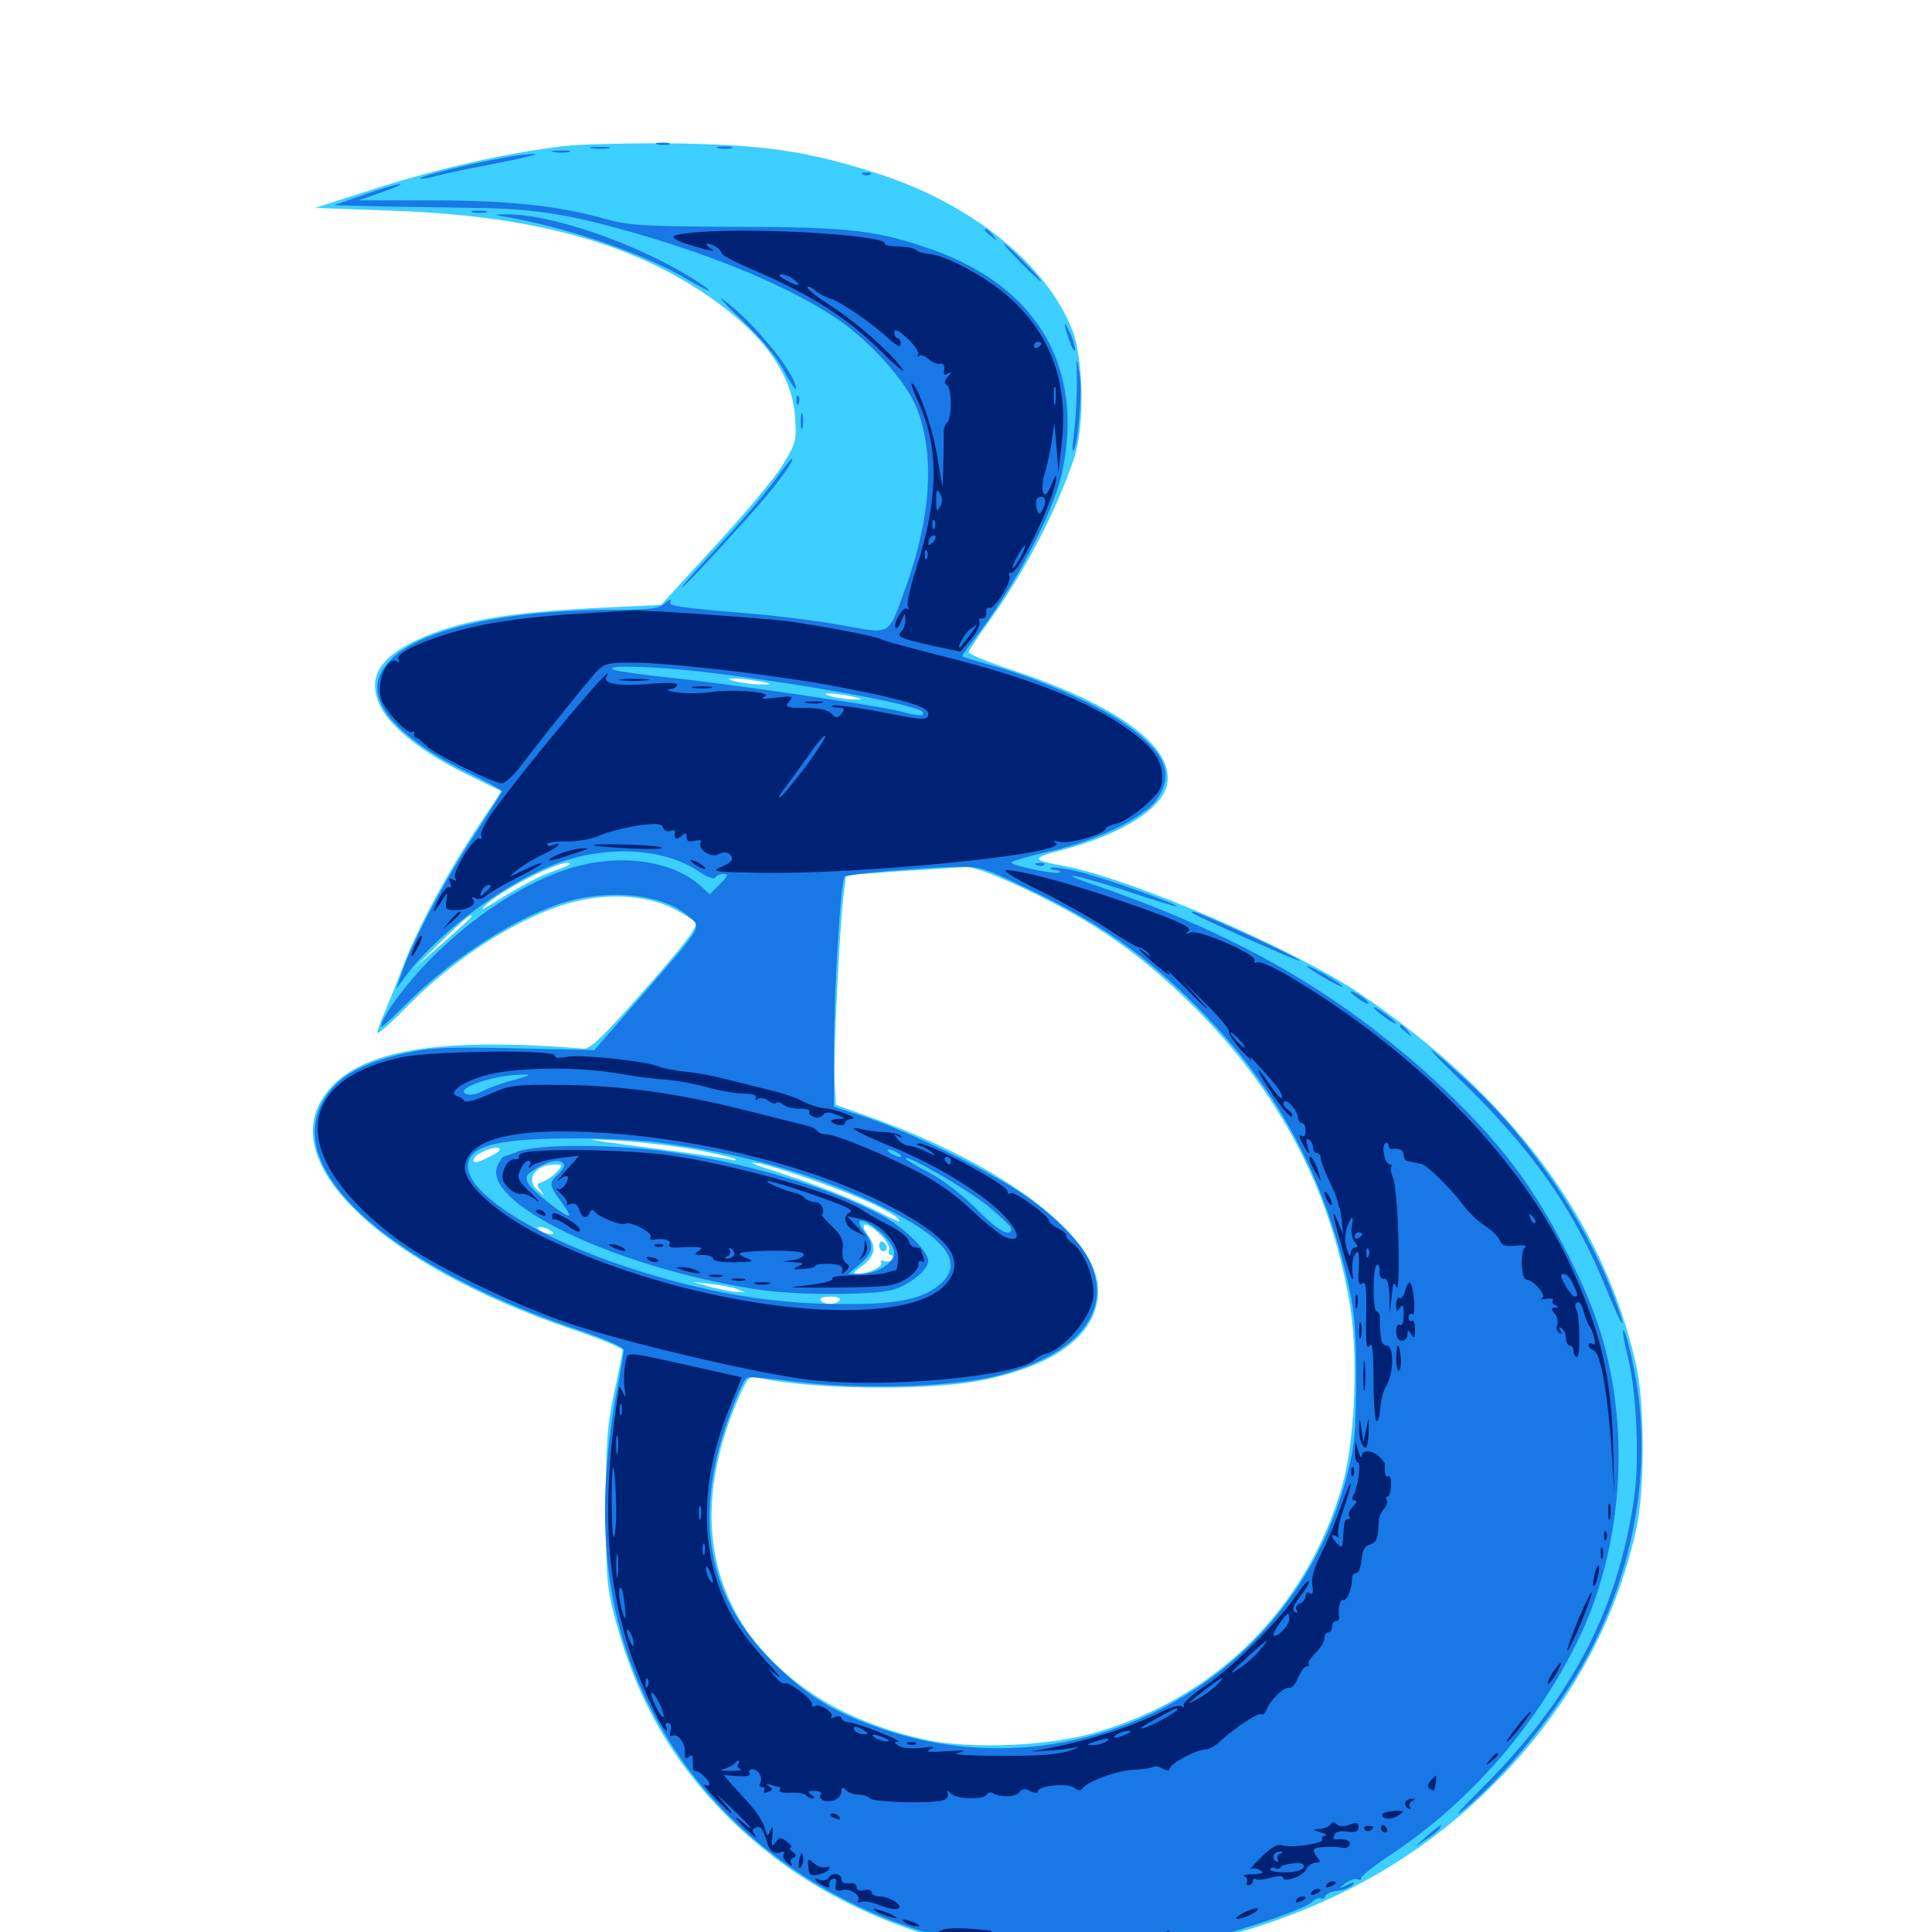 <svg xmlns="http://www.w3.org/2000/svg" viewBox="0 -1000 1000 1000">
	<path fill="#3ccfff" d="M292.188 -924.414C262.5 -920.898 227.344 -912.891 195.312 -902.734L163.086 -892.383L201.172 -891.016C272.266 -888.672 322.07 -875.781 362.305 -849.609C393.75 -829.102 409.961 -807.422 411.523 -784.18C412.305 -771.875 412.109 -770.703 404.883 -758.984C400.781 -752.344 384.961 -733.398 369.727 -716.992L342.188 -686.914L313.477 -685.547C262.891 -683.203 237.109 -678.711 215.43 -668.555C195.703 -659.18 190.039 -648.633 196.875 -634.375C202.344 -623.438 218.75 -610.352 241.602 -599.219L259.57 -590.43L248.242 -573.438C232.031 -549.219 216.406 -520.117 208.984 -500.781C205.469 -491.602 200.977 -480.469 199.023 -475.781C196.875 -471.289 195.312 -466.602 195.312 -465.43C195.312 -464.258 201.758 -469.922 209.57 -477.93C233.398 -502.344 263.281 -522.07 290.234 -531.25C310.742 -538.086 333.398 -537.5 349.023 -529.492C354.492 -526.562 359.57 -523.438 360.156 -522.461C361.523 -520.312 352.539 -508.789 326.172 -479.297C311.523 -462.891 305.078 -456.836 301.953 -457.227C222.07 -463.672 181.836 -455.664 166.602 -430.859C144.922 -395.508 200.586 -344.531 295.703 -312.109C310.352 -307.227 322.266 -302.148 322.266 -301.172C322.266 -300.195 320.312 -290.234 317.969 -279.492C314.258 -262.5 313.672 -253.711 313.672 -219.531C313.672 -182.617 314.062 -178.125 318.75 -160.742C329.883 -119.727 348.242 -87.891 377.148 -59.18C411.133 -25.391 454.492 -2.734 506.445 8.398C531.055 13.672 585.938 13.086 613.281 7.227C678.516 -6.836 730.469 -33.789 772.656 -75.977C810.938 -114.258 835.742 -158.398 846.875 -208.203C851.367 -227.734 851.367 -273.828 846.875 -293.359C830.273 -368.164 781.836 -433.008 703.516 -485.938C669.141 -508.984 586.719 -544.727 551.758 -551.562C533.203 -555.078 533.203 -555.664 550.977 -560.352C581.25 -568.555 601.562 -581.445 604.102 -594.141C608.008 -613.281 578.32 -635.156 523.438 -653.32C511.133 -657.422 501.172 -661.523 501.367 -662.5C501.562 -663.477 506.641 -671.094 512.695 -679.492C530.859 -705.078 546.484 -734.961 555.859 -762.5C561.523 -779.102 560.938 -814.258 554.883 -829.492C541.211 -863.867 501.953 -895.117 453.125 -910.547C417.383 -921.875 395.898 -925 349.609 -925.781C326.562 -925.977 300.586 -925.391 292.188 -924.414ZM327.734 -653.711C329.492 -654.297 327.539 -654.688 323.242 -654.492C318.945 -654.492 317.383 -654.102 319.922 -653.711C322.266 -653.32 325.781 -653.32 327.734 -653.711ZM392.578 -647.461C399.219 -646.289 399.805 -645.703 395.508 -645.703C392.383 -645.508 386.133 -646.289 381.836 -647.07C371.484 -649.219 380.859 -649.414 392.578 -647.461ZM419.531 -641.992C421.289 -642.578 419.727 -642.969 416.016 -642.969C412.305 -642.969 410.742 -642.578 412.695 -641.992C414.453 -641.602 417.578 -641.602 419.531 -641.992ZM440.43 -639.648C447.07 -638.281 447.266 -637.891 442.383 -637.891C439.258 -637.891 433.984 -638.672 430.664 -639.453C422.461 -641.602 430.469 -641.602 440.43 -639.648ZM455.664 -636.133C456.836 -636.719 455.859 -637.109 453.125 -637.109C450.391 -637.109 449.414 -636.719 450.781 -636.133C451.953 -635.742 454.297 -635.742 455.664 -636.133ZM465.43 -634.18C466.602 -634.766 465.625 -635.156 462.891 -635.156C460.156 -635.156 459.18 -634.766 460.547 -634.18C461.719 -633.789 464.062 -633.789 465.43 -634.18ZM474.023 -632.422C474.805 -633.008 473.633 -633.594 471.484 -633.398C469.336 -633.398 468.75 -632.812 470.312 -632.227C471.68 -631.641 473.438 -631.836 474.023 -632.422ZM294.922 -552.734C294.922 -552.148 290.82 -550.586 285.742 -548.828C280.469 -547.07 269.336 -541.211 260.742 -535.938C249.609 -528.906 247.07 -527.734 251.953 -532.031C262.5 -541.406 294.922 -556.836 294.922 -552.734ZM530.664 -539.844C567.383 -522.461 590.625 -506.055 618.359 -478.516C662.109 -434.766 688.281 -384.961 698.438 -326.367C703.32 -299.023 701.367 -253.711 694.531 -230.273C676.172 -167.773 630.078 -121.68 567.383 -103.32C543.359 -96.289 504.492 -94.531 480.469 -99.219C458.789 -103.711 437.695 -112.109 422.07 -122.266C368.555 -157.227 354.297 -212.695 382.422 -276.758C386.523 -286.328 388.086 -288.086 391.406 -287.109C418.75 -280.664 481.25 -279.883 509.18 -285.742C547.656 -293.75 568.359 -309.961 568.359 -332.031C568.359 -360.156 519.922 -396.875 450.195 -421.875L432.617 -428.125L432.031 -440.43C431.25 -453.32 434.766 -524.414 436.914 -538.867L437.891 -547.07L465.625 -549.023C480.664 -550 496.094 -550.977 499.609 -551.172C503.711 -551.367 514.062 -547.656 530.664 -539.844ZM244.141 -525.586C244.141 -525.195 237.305 -518.945 229.102 -511.719L213.867 -498.438L227.93 -512.305C240.82 -524.805 244.141 -527.539 244.141 -525.586ZM359.18 -405.078C370.312 -402.93 379.883 -400.781 380.664 -400C381.25 -399.219 379.688 -399.219 376.953 -400C374.219 -400.586 361.914 -402.539 349.609 -404.102C337.305 -405.664 321.484 -407.812 314.453 -408.789C302.734 -410.547 303.125 -410.547 320.312 -409.57C330.469 -408.984 348.047 -407.031 359.18 -405.078ZM255.469 -402.344C246.875 -397.852 244.336 -397.266 245.312 -400.195C246.484 -403.125 255.859 -407.031 258.398 -405.664C259.375 -405.078 258.008 -403.711 255.469 -402.344ZM423.828 -388.086C446.875 -379.883 463.281 -372.07 465.625 -368.164C466.406 -367.188 462.109 -368.75 456.445 -371.875C444.531 -378.125 421.484 -387.305 399.414 -394.336C389.844 -397.266 386.914 -398.828 391.602 -398.047C395.898 -397.461 410.352 -392.969 423.828 -388.086ZM288.086 -393.359C286.133 -391.211 283.008 -389.062 280.859 -388.281C277.734 -387.305 277.539 -386.719 279.688 -383.984C282.031 -381.055 281.836 -380.859 278.906 -383.398C271.68 -388.867 276.367 -397.07 286.914 -397.266C291.406 -397.266 291.602 -397.07 288.086 -393.359ZM286.133 -362.109C286.719 -361.133 285.352 -360.938 283.203 -361.523C281.055 -362.109 278.906 -363.281 278.32 -364.062C277.734 -365.039 279.102 -365.234 281.25 -364.648C283.398 -364.062 285.547 -362.891 286.133 -362.109ZM455.859 -360.742C458.789 -358.008 460.742 -354.492 460.156 -352.93C459.57 -351.562 459.961 -350.391 461.133 -350.391C462.305 -350.391 462.5 -349.414 461.914 -348.242C461.133 -347.07 459.18 -346.68 457.617 -347.266C456.055 -347.852 455.469 -347.461 456.055 -346.484C457.422 -344.336 449.219 -340.625 443.75 -340.625C441.211 -340.625 441.406 -341.211 444.922 -343.75C452.734 -349.219 454.102 -354.102 449.414 -360.352C443.945 -367.773 448.633 -368.164 455.859 -360.742ZM322.852 -347.07C324.023 -347.656 323.047 -348.047 320.312 -348.047C317.578 -348.047 316.602 -347.656 317.969 -347.07C319.141 -346.68 321.484 -346.68 322.852 -347.07ZM381.836 -332.617L385.742 -331.055L381.836 -331.25C379.688 -331.25 373.633 -332.422 368.164 -333.789L358.398 -336.523L368.164 -335.352C373.633 -334.766 379.688 -333.594 381.836 -332.617ZM434.57 -326.953C433.984 -325.977 431.641 -325 429.688 -325C427.734 -325 425.391 -325.977 424.805 -326.953C424.023 -328.125 426.172 -328.906 429.688 -328.906C433.203 -328.906 435.352 -328.125 434.57 -326.953ZM455.078 -355.469C455.078 -353.711 456.055 -352.344 457.031 -352.344C458.203 -352.344 458.984 -353.125 458.984 -354.102C458.984 -355.273 458.203 -356.641 457.031 -357.227C456.055 -357.812 455.078 -357.031 455.078 -355.469Z"/>
	<path fill="#1878e5" d="M340.43 -925.195C338.477 -925.781 339.648 -926.172 342.773 -926.172C346.094 -926.172 347.461 -925.781 346.289 -925.195C344.922 -924.805 342.188 -924.805 340.43 -925.195ZM306.25 -923.242C303.711 -923.633 305.664 -924.023 310.547 -924.023C315.43 -924.023 317.383 -923.633 315.039 -923.242C312.5 -922.852 308.594 -922.852 306.25 -923.242ZM371.68 -923.242C369.727 -923.828 371.289 -924.219 375 -924.219C378.711 -924.219 380.273 -923.828 378.516 -923.242C376.562 -922.852 373.438 -922.852 371.68 -923.242ZM286.719 -921.289C284.18 -921.68 285.742 -922.07 290.039 -922.07C294.336 -922.266 296.289 -921.875 294.531 -921.289C292.578 -920.898 289.062 -920.898 286.719 -921.289ZM261.719 -918.555C242.383 -915.039 216.602 -908.594 217.383 -907.617C217.969 -907.227 222.266 -907.812 226.758 -909.18C231.445 -910.352 245.898 -913.477 258.789 -915.82C271.68 -918.359 279.688 -920.312 276.367 -920.312C273.242 -920.312 266.602 -919.531 261.719 -918.555ZM446.875 -909.57C445.312 -910.156 445.898 -910.742 448.047 -910.742C450.195 -910.938 451.367 -910.352 450.586 -909.766C450 -909.18 448.242 -908.984 446.875 -909.57ZM188.477 -899.219L172.852 -893.75L197.266 -893.164C210.742 -892.969 232.617 -892.578 246.094 -892.383C276.758 -891.992 294.727 -889.062 328.125 -879.492C371.875 -866.992 409.961 -850.781 433.594 -834.766C450.586 -823.242 469.531 -801.953 474.609 -788.477C483.984 -764.648 481.836 -731.836 468.75 -695.898C459.57 -670.508 461.914 -671.68 435.938 -676.367C424.023 -678.516 402.539 -681.25 388.281 -682.422C348.828 -685.742 345.508 -686.328 347.07 -688.867C347.656 -690.234 346.484 -689.648 344.336 -687.891C341.211 -684.961 336.523 -684.375 317.188 -684.375C262.695 -684.375 218.164 -674.414 202.734 -658.984C194.531 -650.781 193.164 -643.359 198.242 -633.789C203.32 -623.828 220.508 -610.547 240.43 -600.977C250.977 -595.898 259.766 -591.211 259.766 -590.43C259.766 -589.844 253.516 -580.078 246.094 -568.555C230.859 -545.703 213.281 -512.305 208.398 -497.656L205.078 -488.086L209.375 -493.945C224.414 -514.844 257.617 -540.43 284.375 -551.562C311.523 -562.891 342.773 -561.719 361.914 -548.828C365.82 -546.094 369.531 -544.727 370.117 -545.703C370.898 -546.875 372.852 -547.656 374.609 -547.656C377.148 -547.656 376.758 -546.484 372.656 -542.383L367.383 -537.109L362.891 -541.211C347.461 -555.273 318.555 -558.789 292.188 -549.609C267.383 -541.211 239.258 -521.68 217.773 -498.242C206.641 -486.133 197.266 -472.656 197.266 -468.555C197.266 -467.773 202.734 -472.852 209.57 -479.688C231.836 -502.148 262.891 -522.852 288.086 -531.641C312.305 -540.234 341.797 -537.891 355.664 -526.367C363.477 -519.727 364.844 -522.266 331.641 -483.984L307.617 -456.445L266.406 -457.422C232.031 -458.203 222.656 -457.812 209.766 -454.883C184.961 -449.414 171.875 -441.016 165.625 -426.953C149.609 -391.016 205.078 -343.359 300.781 -311.133C314.453 -306.445 323.047 -302.539 322.852 -301.172C322.852 -299.805 320.898 -288.477 318.555 -275.977C305.859 -203.516 315.43 -146.289 348.633 -95.312C387.695 -35.352 456.055 3.711 534.375 11.133C558.789 13.281 587.305 11.523 614.453 6.055C634.375 1.953 675.195 -11.523 678.906 -15.43C680.664 -16.992 682.617 -17.969 683.594 -17.383C684.57 -16.797 685.547 -17.383 685.938 -18.555C686.328 -19.727 689.258 -21.094 692.188 -21.289C695.312 -21.68 698.828 -23.047 700 -24.219C701.562 -26.172 700.977 -26.172 697.266 -24.414C692.578 -22.07 692.578 -22.266 696.289 -25.195C698.438 -26.758 701.172 -27.734 702.539 -27.344C703.906 -26.758 704.883 -26.953 704.492 -27.93C704.297 -28.906 712.109 -34.961 721.875 -41.406C762.305 -68.555 796.875 -108.984 817.969 -153.516C840.625 -201.758 844.141 -264.062 826.953 -315.039C819.336 -337.5 802.344 -370.703 787.5 -391.211C761.719 -427.344 715.82 -467.969 669.727 -495.312C639.648 -513.281 604.492 -529.102 563.477 -542.969C556.055 -545.508 552.93 -547.07 556.641 -546.484C560.352 -545.898 573.633 -541.992 585.938 -537.891C598.242 -533.789 608.594 -530.664 608.984 -530.859C609.961 -531.836 571.875 -545.508 558.984 -548.633C552.148 -550.391 545.508 -551.367 544.336 -550.781C542.969 -550.391 543.75 -549.805 545.703 -549.805C547.852 -549.609 549.023 -549.023 548.438 -548.438C547.07 -547.07 523.438 -551.953 523.438 -553.516C523.438 -554.297 532.422 -556.836 543.555 -559.375C568.359 -565.039 592.578 -576.953 599.023 -586.523C608.203 -600.195 602.734 -611.523 580.078 -626.758C565.234 -636.719 534.57 -649.805 511.719 -656.055C504.688 -658.008 498.633 -659.961 498.242 -660.156C497.852 -660.547 500.195 -664.062 503.516 -668.164C524.414 -694.922 545.117 -733.984 549.805 -755.664C561.133 -809.375 537.5 -850.586 484.375 -870.117C455.078 -880.664 441.602 -882.422 381.836 -882.617C332.812 -882.812 325.586 -883.203 312.5 -886.914C288.672 -893.555 263.086 -896.289 223.242 -896.289H185.547L197.852 -900.586C204.492 -902.93 208.594 -904.688 207.031 -904.688C205.469 -904.688 197.07 -902.344 188.477 -899.219ZM366.211 -651.953C415.43 -646.094 475.391 -635.156 477.539 -631.445C479.102 -629.102 475.391 -629.297 466.602 -631.641C456.445 -634.57 374.414 -646.484 346.68 -649.219C333.789 -650.586 321.094 -652.344 318.359 -653.125C309.57 -656.055 338.867 -655.273 366.211 -651.953ZM535.938 -538.086C570.703 -521.094 593.164 -505.273 619.141 -479.297C660.742 -437.695 685.742 -391.406 698.438 -332.812C701.172 -320.508 701.953 -308.203 701.953 -284.961C701.758 -257.617 701.172 -251.172 696.68 -234.375C668.75 -129.492 558.984 -70.312 456.641 -105.078C431.641 -113.672 418.359 -121.68 400.391 -139.453C371.289 -168.164 361.719 -200.977 370.312 -242.578C373.242 -257.422 383.594 -284.961 386.719 -286.914C387.695 -287.5 399.219 -286.523 412.5 -284.766C444.336 -280.664 491.992 -282.031 515.234 -287.695C558.398 -298.438 576.953 -321.875 563.477 -348.438C558.398 -358.203 544.336 -372.07 528.516 -382.617C508.984 -395.508 469.727 -414.648 447.656 -421.875L431.641 -427.148V-456.055C431.641 -487.891 435.156 -543.945 437.109 -546.094C438.672 -547.656 475 -550.781 494.922 -551.367C507.617 -551.562 509.375 -550.977 535.938 -538.086ZM266.016 -441.016C260.352 -439.648 253.125 -436.914 250 -435.352C246.094 -433.398 242.969 -432.812 240.82 -433.984C235.938 -436.914 255.859 -443.555 269.531 -443.75C275.586 -443.945 275.195 -443.555 266.016 -441.016ZM314.062 -440.82C315.82 -441.406 314.258 -441.797 310.547 -441.797C306.836 -441.797 305.273 -441.406 307.227 -440.82C308.984 -440.43 312.109 -440.43 314.062 -440.82ZM331.445 -439.062C332.227 -439.648 331.055 -440.234 328.906 -440.039C326.758 -440.039 326.172 -439.453 327.734 -438.867C329.102 -438.281 330.859 -438.477 331.445 -439.062ZM339.844 -408.789C382.617 -403.516 421.875 -392.383 456.25 -375.586C489.062 -359.57 499.023 -346.875 487.305 -335.938C478.516 -327.734 465.039 -324.805 436.523 -325C399.805 -325 365.234 -330.859 325.195 -343.945C278.32 -359.18 242.188 -382.031 242.188 -396.094C242.188 -406.641 256.055 -410.547 293.945 -410.742C310.156 -410.938 330.859 -409.961 339.844 -408.789ZM464.844 -403.125C466.406 -402.148 466.992 -401.172 465.82 -401.172C464.844 -401.172 462.5 -402.148 460.938 -403.125C459.375 -404.102 458.984 -405.078 459.961 -405.078C461.133 -405.078 463.281 -404.102 464.844 -403.125ZM511.328 -375.781C517.969 -370.312 523.438 -365.039 523.438 -364.062C523.438 -358.984 516.016 -363.281 505.273 -374.414C498.438 -381.25 487.891 -389.453 481.055 -392.969C474.219 -396.484 468.75 -399.805 468.75 -400.391C468.75 -402.93 500.391 -384.57 511.328 -375.781ZM268.555 -404.102C264.258 -402.539 260.547 -401.172 260.352 -401.172C260.156 -401.172 258.984 -399.414 257.812 -397.266C247.461 -378.125 317.578 -344.141 391.602 -332.617C411.133 -329.492 451.367 -329.492 462.109 -332.422C470.898 -334.961 480.469 -342.773 480.469 -347.266C480.469 -352.539 467.383 -365.234 455.664 -371.289C427.93 -385.938 383.984 -398.828 344.141 -404.102C315.82 -407.812 279.102 -407.812 268.555 -404.102ZM291.797 -397.461C292.383 -396.68 291.211 -394.336 289.062 -392.383C283.984 -387.891 284.18 -386.328 290.234 -378.32C292.969 -374.609 294.922 -371.289 294.531 -370.898C293.359 -369.531 275.586 -383.398 273.438 -387.5C271.68 -390.82 272.266 -391.992 277.734 -395.312C284.57 -399.414 290.039 -400.391 291.797 -397.461ZM368.164 -381.641C368.75 -380.664 367.969 -379.688 366.406 -379.688C364.648 -379.688 363.281 -380.664 363.281 -381.641C363.281 -382.812 364.062 -383.594 365.039 -383.594C366.211 -383.594 367.578 -382.812 368.164 -381.641ZM456.055 -361.914C459.961 -358.398 462.891 -354.102 462.891 -351.562C462.891 -346.289 453.906 -340.625 445.312 -340.625H439.062L445.117 -345.703C452.148 -351.562 452.734 -355.664 447.07 -362.891C441.211 -370.312 447.07 -369.727 456.055 -361.914ZM244.727 -890.039C242.773 -890.625 244.336 -891.016 248.047 -891.016C251.758 -891.016 253.32 -890.625 251.562 -890.039C249.609 -889.648 246.484 -889.648 244.727 -890.039ZM259.766 -888.086C291.602 -883.008 333.594 -868.75 355.664 -855.469C368.555 -847.852 371.484 -847.656 359.375 -855.273C329.492 -874.219 283.789 -889.844 260.742 -889.062C255.664 -888.867 255.469 -888.867 259.766 -888.086ZM509.766 -880.859C509.766 -880.469 511.328 -878.906 513.281 -877.539C516.211 -875 516.406 -875.195 513.867 -878.32C511.328 -881.445 509.766 -882.422 509.766 -880.859ZM528.32 -864.062C533.594 -858.789 538.281 -854.297 538.867 -854.297C539.453 -854.297 535.547 -858.789 530.273 -864.062C525 -869.531 520.312 -873.828 519.727 -873.828C519.141 -873.828 523.047 -869.531 528.32 -864.062ZM383.984 -834.375C393.555 -825.195 402.148 -815.039 405.859 -808.008C409.18 -801.758 412.109 -797.656 412.109 -798.633C412.109 -806.445 389.453 -834.18 374.023 -845.117C370.898 -847.461 375.195 -842.578 383.984 -834.375ZM551.172 -831.836C551.172 -830.859 552.344 -826.758 553.711 -823.047C555.078 -819.336 556.445 -817.578 556.445 -819.141C556.445 -820.703 555.273 -824.805 553.711 -827.93C552.344 -831.25 551.172 -833.008 551.172 -831.836ZM557.422 -802.539C557.422 -795.117 556.836 -783.594 556.055 -777.148C555.078 -770.703 554.883 -766.016 555.469 -766.602C558.008 -769.141 560.352 -797.07 558.789 -806.445C557.031 -816.211 557.031 -816.211 557.422 -802.539ZM412.305 -792.578C412.305 -790.43 412.891 -789.844 413.477 -791.406C414.062 -792.773 413.867 -794.531 413.281 -795.117C412.695 -795.898 412.109 -794.727 412.305 -792.578ZM414.453 -782.031C414.453 -778.32 414.844 -776.758 415.43 -778.711C415.82 -780.469 415.82 -783.594 415.43 -785.547C414.844 -787.305 414.453 -785.742 414.453 -782.031ZM400.977 -751.367C396.484 -745.117 384.766 -731.25 374.609 -720.312C364.648 -709.57 355.078 -699.023 353.516 -696.875C349.414 -691.211 368.359 -711.328 387.305 -732.422C400.977 -747.656 412.109 -762.5 409.766 -762.5C409.375 -762.5 405.273 -757.422 400.977 -751.367ZM536.719 -552.148C535.156 -552.734 535.742 -553.32 537.891 -553.32C540.039 -553.516 541.211 -552.93 540.43 -552.344C539.844 -551.758 538.086 -551.562 536.719 -552.148ZM617.383 -527.344C619.531 -525.586 673.633 -501.367 672.852 -502.734C672.461 -503.516 660.156 -509.57 645.703 -516.211C622.266 -526.758 614.648 -529.883 617.383 -527.344ZM676.758 -499.414C677.93 -498.438 683.203 -495.117 688.477 -492.188C693.945 -489.258 696.484 -488.281 694.336 -490.039C690.039 -493.75 673.633 -502.344 676.758 -499.414ZM699.219 -486.523C699.219 -485.938 701.562 -484.18 704.297 -482.227C707.227 -480.469 708.789 -479.883 708.203 -481.055C706.836 -483.203 699.219 -487.891 699.219 -486.523ZM710.938 -478.516C710.938 -478.125 713.672 -475.781 716.797 -473.438C720.117 -471.094 722.656 -469.727 722.656 -470.312C722.656 -470.703 720.117 -473.047 716.797 -475.391C713.672 -477.734 710.938 -479.102 710.938 -478.516ZM724.609 -468.75C724.609 -468.359 726.172 -466.797 728.125 -465.43C731.055 -462.891 731.25 -463.086 728.711 -466.211C726.172 -469.336 724.609 -470.312 724.609 -468.75ZM755.469 -441.406C793.164 -405.078 814.844 -374.023 831.445 -332.812C840.234 -311.133 842.969 -308.594 835.156 -329.297C820.703 -367.773 791.992 -410.352 761.133 -438.867C737.109 -460.938 733.398 -462.695 755.469 -441.406ZM840.039 -310.352C840.039 -309.375 841.211 -303.125 842.773 -296.68C847.07 -279.297 848.633 -244.531 845.898 -225.195C837.5 -166.602 813.477 -120.703 766.602 -74.023C755.859 -63.281 751.562 -58.398 757.227 -62.891C779.883 -81.641 806.836 -115.039 822.07 -143.555C845.898 -188.477 854.883 -239.844 846.68 -286.328C844.141 -301.172 840.234 -315.43 840.039 -310.352ZM738.281 -49.414C731.445 -43.359 731.445 -43.359 737.695 -47.656C741.211 -49.805 744.531 -52.539 745.117 -53.516C747.07 -56.641 745.508 -55.664 738.281 -49.414Z"/>
	<path fill="#002274" d="M368.164 -880.273C358.594 -879.883 349.805 -878.711 348.828 -877.734C347.852 -876.758 351.562 -874.805 357.617 -873.047C369.531 -869.531 371.289 -869.336 367.188 -871.875C365.625 -872.852 365.234 -873.828 366.211 -873.828C368.945 -873.828 373.242 -870.898 373.633 -868.75C373.828 -867.773 381.836 -863.672 391.602 -859.57C419.727 -847.461 438.867 -835.156 455.664 -818.555C464.062 -810.156 469.141 -806.055 466.992 -809.18C460.938 -817.578 443.555 -833.008 429.883 -841.797C423.438 -845.898 417.969 -850.195 417.969 -851.172C417.969 -852.148 419.531 -851.562 421.484 -850C423.242 -848.242 426.953 -846.289 429.688 -845.508C435.352 -843.75 451.172 -832.812 460.156 -824.609C464.453 -820.703 466.211 -819.922 466.211 -822.07C466.211 -823.633 465.43 -825 464.453 -825C463.672 -825 462.891 -826.367 462.891 -827.93C462.891 -830.078 465.039 -829.102 469.727 -824.805C473.438 -821.289 475.977 -817.578 475.195 -816.406C474.609 -815.234 474.805 -814.844 475.586 -815.82C476.562 -816.602 478.711 -815.82 480.469 -814.258C482.422 -812.5 485.156 -811.328 486.523 -811.719C488.281 -812.109 489.062 -810.938 488.672 -808.594C488.281 -806.055 488.867 -805.469 490.625 -806.641C492.773 -807.812 492.773 -807.617 490.625 -805.078C488.867 -802.93 488.672 -801.562 490.234 -800.586C492.773 -799.023 492.773 -782.617 490.039 -781.055C489.062 -780.273 488.281 -777.734 488.477 -775.586C488.477 -773.242 488.477 -766.016 488.281 -759.57L487.891 -747.852L484.961 -764.453C482.617 -779.102 474.609 -801.562 471.875 -801.562C471.289 -801.562 473.047 -796.875 475.586 -791.406C486.133 -768.164 485.742 -741.797 474.414 -706.25C471.094 -696.289 469.141 -687.305 469.922 -685.938C470.703 -684.766 470.508 -684.375 469.336 -684.961C467.383 -686.328 461.914 -676.758 463.672 -675C464.258 -674.414 465.625 -676.172 466.602 -678.711C468.359 -683.008 468.555 -683.008 468.555 -679.492C468.75 -677.148 467.773 -674.414 466.602 -673.242C463.867 -670.508 465.234 -669.727 482.422 -665.82L497.07 -662.695L502.539 -669.141C505.469 -672.656 507.422 -676.562 507.031 -677.93C506.445 -679.297 507.031 -680.273 508.398 -679.883C509.766 -679.688 510.547 -681.055 510.547 -682.812C510.352 -684.766 510.938 -685.742 511.914 -685.352C514.258 -683.789 524.023 -699.219 522.461 -701.953C521.875 -703.125 522.266 -703.711 523.438 -703.516C527.148 -702.539 547.266 -745.117 546.68 -753.125C546.68 -754.492 545.508 -752.539 544.141 -749.023C540.82 -739.844 537.891 -744.727 540.625 -754.492C541.797 -758.398 543.555 -766.016 544.336 -771.289L545.703 -781.055L546.875 -768.359L547.852 -755.664L549.609 -771.094C552.93 -801.172 544.141 -826.172 523.438 -845.117C511.914 -855.859 489.844 -867.969 480.859 -868.555C477.93 -868.75 475 -869.727 474.414 -870.508C473.828 -871.289 469.727 -872.266 465.234 -872.461C460.938 -872.461 457.617 -873.242 458.008 -873.828C460.352 -877.734 402.734 -881.836 368.164 -880.273ZM410.938 -855.273C415.82 -851.562 412.695 -851.562 406.25 -855.273C403.516 -856.836 402.539 -858.008 404.297 -858.008C405.859 -858.008 408.984 -856.836 410.938 -855.273ZM539.062 -822.266C539.062 -821.68 538.281 -820.703 537.109 -820.117C536.133 -819.531 535.156 -819.922 535.156 -820.898C535.156 -822.07 536.133 -823.047 537.109 -823.047C538.281 -823.047 539.062 -822.656 539.062 -822.266ZM546.289 -791.406C545.898 -788.867 545.508 -790.43 545.508 -794.727C545.312 -799.023 545.703 -800.977 546.289 -799.219C546.68 -797.266 546.68 -793.75 546.289 -791.406ZM486.523 -737.695C484.766 -734.766 484.57 -735.352 484.57 -741.016C484.57 -746.68 484.766 -747.266 486.523 -744.531C487.891 -742.188 487.891 -739.844 486.523 -737.695ZM541.016 -740.625C541.016 -739.258 540.234 -736.914 539.258 -735.547C538.086 -733.398 537.5 -733.789 536.523 -736.914C536.133 -739.062 536.133 -741.211 536.719 -741.797C538.672 -743.75 541.016 -742.969 541.016 -740.625ZM483.789 -726.953C483.203 -725.391 482.617 -725.977 482.617 -728.125C482.422 -730.273 483.008 -731.445 483.594 -730.664C484.18 -730.078 484.375 -728.32 483.789 -726.953ZM482.812 -719.141C481.445 -717.773 480.469 -717.578 480.469 -718.75C480.469 -721.484 482.812 -723.828 484.18 -722.461C484.57 -721.875 483.984 -720.312 482.812 -719.141ZM528.32 -711.719C526.562 -708.594 524.805 -705.859 524.219 -705.859C523.828 -705.859 524.609 -708.594 526.367 -711.719C528.125 -715.039 529.883 -717.578 530.469 -717.578C530.859 -717.578 530.078 -715.039 528.32 -711.719ZM479.883 -711.328C479.297 -709.766 478.711 -710.352 478.711 -712.5C478.516 -714.648 479.102 -715.82 479.688 -715.039C480.273 -714.453 480.469 -712.695 479.883 -711.328ZM501.562 -670.703C499.219 -667.578 497.07 -664.844 496.68 -664.844C495.312 -664.844 499.219 -672.07 501.758 -674.023C506.445 -677.539 506.445 -677.148 501.562 -670.703ZM472.07 -671.484C472.852 -672.07 471.68 -672.656 469.531 -672.461C467.383 -672.461 466.797 -671.875 468.359 -671.289C469.727 -670.703 471.484 -670.898 472.07 -671.484ZM297.852 -682.227C282.812 -681.445 261.328 -678.906 250 -676.562C227.344 -672.07 203.906 -662.5 206.25 -658.789C207.031 -657.422 206.836 -657.031 205.664 -657.617C200.391 -660.938 194.336 -646.094 197.461 -637.695C200 -631.445 210.938 -619.727 213.281 -621.094C214.258 -621.68 214.648 -621.289 214.453 -620.312C214.062 -619.141 214.453 -618.359 215.43 -618.164C216.211 -617.969 218.75 -616.016 220.898 -613.867C225.391 -609.375 255.664 -594.531 259.961 -594.531C261.523 -594.727 265.82 -598.633 269.531 -603.516C282.617 -620.703 303.32 -646.289 308.203 -651.758C312.695 -656.641 314.453 -657.031 326.953 -657.031C347.07 -657.031 405.078 -650.195 434.766 -644.336C468.164 -637.891 480.469 -634.18 480.469 -630.664C480.469 -626.953 478.711 -626.953 454.102 -631.836C442.578 -633.984 432.227 -635.352 431.055 -634.766C429.688 -634.375 430.859 -633.789 433.398 -633.789C437.109 -633.594 437.5 -633.203 435.547 -630.664C433.398 -628.125 432.812 -628.125 430.273 -630.664C428.516 -632.617 423.633 -633.594 416.602 -633.594C406.836 -633.594 406.055 -633.984 408.398 -636.914C410.938 -639.844 410.352 -639.844 401.367 -638.867C395.703 -638.086 393.164 -638.281 395.508 -639.258C401.172 -641.602 380.273 -643.555 368.164 -641.797C362.891 -641.016 354.883 -641.016 350.586 -641.602C346.289 -642.188 344.336 -642.969 346.094 -643.164C347.852 -643.164 350 -644.141 350.586 -645.312C351.367 -646.484 346.68 -646.875 337.305 -646.094C320.898 -644.531 311.523 -646.094 313.867 -649.805C320.898 -661.523 275.195 -607.227 255.273 -580.078C251.367 -574.609 248.438 -568.945 249.023 -567.578C249.609 -566.211 249.219 -565.43 248.242 -566.016C245.703 -567.578 233.789 -548.242 235.547 -545.508C236.523 -543.945 236.133 -543.75 234.375 -544.727C232.422 -545.898 232.031 -545.508 233.008 -542.969C233.789 -541.016 233.594 -540.039 232.422 -540.82C231.445 -541.406 228.711 -538.086 226.562 -533.594C222.852 -525.781 224.414 -526.758 229.688 -535.352C231.641 -538.477 231.836 -538.281 231.055 -533.789C230.273 -529.492 230.859 -528.906 235.742 -528.906C242.383 -529.102 246.68 -531.641 244.922 -534.375C243.945 -535.742 244.531 -535.938 245.898 -535.156C247.266 -534.18 249.805 -534.766 251.562 -536.328C253.32 -537.891 260.742 -542.188 267.969 -545.898C275.195 -549.414 280.664 -552.734 280.273 -553.125C279.883 -553.516 275.781 -551.953 271.094 -549.609C262.695 -545.508 262.695 -545.508 267.578 -549.609C270.312 -551.758 276.172 -555.469 280.859 -557.617C288.477 -561.133 292.578 -565.039 286.133 -562.5C284.57 -561.914 283.203 -562.109 283.203 -563.086C283.203 -563.867 287.891 -564.648 293.555 -564.453C299.219 -564.453 306.836 -565.82 310.547 -567.578C314.258 -569.336 323.047 -571.484 329.688 -572.656C339.844 -574.023 342.383 -573.828 343.164 -571.68C343.75 -570.117 345.508 -569.336 346.875 -569.922C348.438 -570.508 349.414 -570.312 349.414 -569.531C348.828 -565.82 349.805 -565.039 352.539 -567.188C354.883 -569.141 355.469 -569.141 355.469 -566.602C355.469 -564.453 356.641 -564.062 359.766 -564.844C362.109 -565.43 363.477 -565.039 362.695 -563.867C360.742 -560.742 368.164 -555.664 371.875 -557.812C375.195 -559.766 378.906 -558.398 378.906 -555.273C378.906 -554.297 376.172 -552.344 373.047 -551.172C367.773 -548.828 370.117 -548.633 392.969 -548.242C446.289 -547.266 554.492 -558.203 546.484 -563.672C544.727 -564.844 545.312 -565.039 548.438 -564.258C553.125 -562.891 572.266 -568.359 572.266 -571.094C572.266 -571.875 574.805 -573.047 577.734 -573.633C580.664 -574.219 587.305 -578.32 592.383 -582.812C600 -589.648 601.562 -591.992 601.562 -597.852C601.562 -607.422 595.508 -615.039 578.711 -625.977C559.57 -638.477 529.297 -650 490.234 -659.766C472.461 -664.258 457.227 -668.359 456.055 -669.141C453.32 -670.703 425.781 -675.977 407.227 -678.516C392.188 -680.273 331.25 -684.57 327.148 -683.984C326.172 -683.984 312.891 -683.203 297.852 -682.227ZM417.383 -603.711C411.328 -595.703 405.273 -588.281 403.906 -587.5C402.539 -586.523 403.32 -588.477 405.859 -591.602C408.398 -594.922 413.867 -602.539 418.359 -608.789C422.656 -615.039 426.562 -619.727 427.148 -619.141C427.734 -618.75 423.242 -611.719 417.383 -603.711ZM253.906 -541.016C253.906 -540.625 252.539 -539.258 250.977 -537.891C248.438 -535.742 248.242 -535.938 249.219 -538.672C250.195 -541.406 253.906 -543.164 253.906 -541.016ZM321.875 -647.852C318.359 -648.242 321.094 -648.633 328.125 -648.633C335.156 -648.633 337.891 -648.242 334.57 -647.852C331.055 -647.461 325.195 -647.461 321.875 -647.852ZM358.984 -643.945C356.445 -644.336 358.398 -644.727 363.281 -644.727C368.164 -644.727 370.117 -644.336 367.773 -643.945C365.234 -643.555 361.328 -643.555 358.984 -643.945ZM417.578 -636.133C415.039 -636.523 416.602 -636.914 420.898 -636.914C425.195 -637.109 427.148 -636.719 425.391 -636.133C423.438 -635.742 419.922 -635.742 417.578 -636.133ZM307.617 -562.305C303.516 -563.672 337.109 -562.891 341.797 -561.523C344.531 -560.547 338.281 -560.352 328.125 -560.742C317.969 -561.328 308.789 -561.914 307.617 -562.305ZM291.602 -558.789C282.031 -555.078 281.641 -553.125 291.211 -556.25C306.055 -561.133 305.859 -560.938 301.758 -560.938C299.609 -560.938 295.117 -559.961 291.602 -558.789ZM357.422 -554.688C357.422 -554.102 359.18 -552.734 361.328 -551.562C363.477 -550.391 365.234 -550 365.234 -550.391C365.234 -550.977 363.477 -552.344 361.328 -553.516C359.18 -554.688 357.422 -555.078 357.422 -554.688ZM538.086 -539.062C550 -533.203 565.625 -524.219 573.047 -519.336C580.664 -514.258 587.891 -509.961 589.258 -509.766C590.625 -509.57 592.969 -508.203 594.336 -506.641C596.289 -504.297 596.094 -504.297 593.359 -506.445C585.938 -512.109 590.43 -507.031 599.219 -499.805C604.492 -495.508 606.836 -494.336 604.492 -497.07C602.344 -499.609 607.617 -494.727 616.211 -485.938C624.805 -477.344 627.539 -475.195 622.07 -481.25L612.305 -492.188L624.609 -479.883C631.445 -473.242 636.523 -466.992 636.133 -466.211C635.547 -465.234 638.281 -461.133 642.188 -456.641C646.289 -452.344 648.633 -450.195 647.461 -451.953C646.484 -453.711 647.461 -452.93 650 -450C660.352 -438.867 664.258 -433.789 663.477 -431.836C663.281 -430.859 660.547 -433.594 657.617 -438.086C654.688 -442.383 651.953 -446.094 651.367 -446.094C650.781 -446.094 654.102 -440.43 658.594 -433.594C663.281 -426.758 667.773 -421.484 668.555 -422.07C669.531 -422.656 668.555 -424.219 666.602 -425.586C664.648 -426.953 663.672 -428.906 664.648 -429.688C666.211 -431.445 671.68 -425 671.875 -421.289C671.875 -419.922 672.852 -418.75 673.828 -418.75C675 -418.75 675.781 -416.992 675.781 -414.648C675.781 -412.305 675 -411.328 673.633 -412.109C672.266 -412.891 672.266 -411.719 673.828 -408.789C677.344 -402.148 678.516 -401.367 676.758 -406.836C675.781 -409.961 675.977 -410.938 677.539 -410.156C678.711 -409.375 679.688 -407.422 679.688 -405.859C679.688 -404.297 680.664 -403.125 681.641 -403.125C682.812 -403.125 683.594 -401.953 683.594 -400.586C683.594 -399.219 685.547 -394.141 687.695 -389.453C690.039 -384.766 692.188 -379.492 692.383 -377.93C692.773 -376.172 693.164 -374.805 693.359 -374.805C693.555 -374.805 694.141 -371.68 694.531 -367.969L695.117 -361.133L692.383 -367.969C688.672 -376.562 689.844 -370.508 696.289 -348.438C699.023 -339.062 700.781 -335.156 700.195 -339.648C699.609 -343.945 700 -348.828 701.172 -350.391C702.734 -352.93 703.125 -352.734 703.32 -349.414C703.516 -347.266 703.32 -342.969 703.125 -339.844C702.93 -336.328 703.516 -334.766 704.883 -335.547C707.227 -337.109 707.422 -334.18 707.031 -313.281C707.031 -304.102 707.422 -301.367 708.984 -303.516C710.352 -305.664 710.938 -300.195 710.938 -285.547C710.938 -273.828 711.719 -264.453 712.5 -264.453C713.477 -264.453 714.258 -267.578 714.453 -271.289C714.648 -275 716.016 -280.078 717.383 -282.422C721.484 -289.062 721.68 -303.516 717.773 -303.516C715.039 -303.516 714.258 -306.641 714.258 -317.773C714.258 -319.531 713.477 -321.094 712.695 -321.094C710.352 -321.094 710.352 -343.945 712.695 -345.312C713.477 -345.898 714.258 -344.531 714.062 -341.992C713.867 -339.453 714.844 -337.891 716.406 -338.086C717.969 -338.477 718.945 -335.547 719.141 -329.297L719.336 -320.117L720.312 -328.906C720.898 -335.938 721.484 -336.914 722.852 -333.789C723.828 -331.445 724.219 -341.211 723.828 -358.398C723.438 -374.023 722.07 -388.672 720.898 -390.82C719.922 -392.969 719.531 -395.312 720.117 -396.094C720.703 -396.68 720.508 -397.266 719.336 -397.266C716.797 -397.266 714.844 -406.836 716.992 -408.203C717.969 -408.789 718.75 -408.203 718.75 -407.227C718.75 -406.055 719.336 -405.273 720.312 -405.273C724.219 -405.859 726.562 -404.883 726.562 -402.148C726.562 -400.586 727.539 -399.023 728.516 -399.023C729.688 -398.828 731.445 -398.438 732.422 -398.242C733.594 -398.047 734.961 -397.656 735.938 -397.461C738.477 -397.07 750.977 -384.766 756.641 -377.148C759.57 -373.047 765.039 -367.773 768.75 -365.43C772.461 -363.086 775.781 -359.57 776.367 -357.812C777.148 -355.469 779.297 -354.688 784.57 -355.273C788.477 -355.664 790.625 -355.273 789.453 -354.492C786.719 -352.93 787.305 -337.695 790.039 -337.695C793.555 -337.695 800.781 -329.297 798.242 -328.125C796.875 -327.344 797.852 -327.344 800.391 -327.734C802.734 -328.125 804.297 -327.734 803.711 -326.953C803.125 -325.977 803.906 -324.805 805.078 -324.414C807.031 -323.633 806.836 -323.242 804.883 -323.242C802.734 -323.047 802.734 -322.461 804.688 -320.117C806.055 -318.555 806.641 -316.016 806.055 -314.258C805.273 -312.695 805.859 -310.938 807.031 -310.156C808.398 -309.18 808.594 -309.766 807.617 -311.328C806.641 -313.086 806.836 -313.477 808.203 -312.5C809.57 -311.719 810.547 -309.375 810.547 -307.227C810.547 -305.273 811.523 -303.516 812.5 -303.516C813.672 -303.516 814.453 -302.148 814.453 -300.586C814.453 -299.023 815.234 -297.656 816.211 -297.656C818.164 -297.656 817.773 -319.336 815.82 -322.461C815.039 -323.828 815.234 -325.195 816.406 -325.977C817.383 -326.562 818.75 -324.609 819.531 -321.68C820.312 -318.75 821.484 -315.43 822.266 -314.258C825 -310.547 826.758 -302.93 824.414 -304.297C823.242 -305.078 822.266 -304.883 822.266 -303.906C822.266 -302.734 823.438 -301.562 825 -300.977C828.516 -299.609 832.227 -278.516 834.18 -248.828L835.547 -226.367L834.961 -251.758C833.984 -287.891 828.32 -311.523 812.305 -346.289C787.891 -398.828 736.328 -452.539 672.07 -491.797C662.109 -498.047 652.539 -502.539 650.977 -501.953C649.414 -501.367 648.828 -501.758 649.414 -502.734C651.172 -505.664 621.289 -518.75 616.406 -517.383C613.477 -516.406 613.086 -516.602 615.039 -517.969C616.992 -519.336 613.477 -521.484 602.344 -525.781C568.359 -538.672 530.664 -549.609 520.703 -549.609C518.555 -549.609 526.367 -544.727 538.086 -539.062ZM599.023 -525C599.805 -525.586 598.633 -526.172 596.484 -525.977C594.336 -525.977 593.75 -525.391 595.312 -524.805C596.68 -524.219 598.438 -524.414 599.023 -525ZM641.602 -461.719C643.555 -459.57 644.727 -457.812 644.141 -457.812C643.555 -457.812 641.602 -459.57 639.648 -461.719C637.695 -463.867 636.523 -465.625 637.109 -465.625C637.695 -465.625 639.648 -463.867 641.602 -461.719ZM776.367 -398.828C775.586 -398.047 773.633 -398.828 772.266 -400.781C770.898 -402.539 769.531 -403.125 769.531 -401.953C769.531 -400.781 770.703 -398.633 772.266 -397.461C774.414 -395.703 775.391 -395.703 776.562 -397.656C777.344 -399.023 777.344 -399.609 776.367 -398.828ZM794.531 -366.992C793.945 -366.406 792.773 -367.383 792.188 -369.336C791.016 -372.07 791.211 -372.266 793.164 -370.508C794.531 -369.141 795.117 -367.578 794.531 -366.992ZM699.609 -365.039C699.219 -362.305 699.805 -358.789 701.172 -357.227C702.93 -355.273 702.93 -354.297 701.367 -354.297C700.195 -354.297 699.219 -352.734 699.023 -350.977C699.023 -349.023 698.047 -350.195 697.07 -353.711C695.898 -357.422 696.094 -361.719 697.266 -364.844C699.609 -371.289 700.977 -371.289 699.609 -365.039ZM705.078 -361.328C705.078 -360.742 704.297 -359.766 703.125 -359.18C702.148 -358.594 701.172 -358.984 701.172 -359.961C701.172 -361.133 702.148 -362.109 703.125 -362.109C704.297 -362.109 705.078 -361.719 705.078 -361.328ZM708.398 -350C707.812 -348.438 707.227 -349.023 707.227 -351.172C707.031 -353.32 707.617 -354.492 708.203 -353.711C708.789 -353.125 708.984 -351.367 708.398 -350ZM722.07 -344.141C722.656 -345.508 722.461 -347.266 721.875 -347.852C721.289 -348.633 720.703 -347.461 720.898 -345.312C720.898 -343.164 721.484 -342.578 722.07 -344.141ZM814.062 -335.742C816.797 -329.883 816.992 -328.906 815.039 -328.906C814.062 -328.906 811.914 -331.641 810.156 -334.766C807.617 -339.062 807.422 -340.625 809.375 -340.625C810.742 -340.625 812.891 -338.477 814.062 -335.742ZM233.203 -523.828L229.492 -519.336L233.984 -523.047C238.086 -526.562 239.258 -528.125 237.695 -528.125C237.305 -528.125 235.352 -526.172 233.203 -523.828ZM215.234 -511.523C211.914 -504.297 212.5 -502.734 216.016 -509.18C217.773 -512.305 218.75 -515.234 218.164 -515.625C217.773 -516.016 216.406 -514.258 215.234 -511.523ZM207.617 -452.734C150.781 -440.43 150 -400 205.664 -358.594C222.852 -345.703 264.453 -325.391 293.945 -315.234C322.07 -305.469 393.359 -288.672 419.531 -285.742C457.617 -281.25 526.172 -287.5 535.742 -296.289C537.109 -297.656 539.453 -298.828 541.016 -299.219C550.391 -301.367 564.062 -317.188 565.82 -327.93C567.188 -336.523 561.914 -350.977 555.664 -356.055C552.93 -358.008 551.367 -359.961 551.758 -360.547C552.344 -361.133 550.586 -362.695 547.852 -364.062C545.117 -365.43 542.969 -367.383 542.969 -368.164C542.969 -370.703 525 -383.594 523.242 -382.422C522.266 -381.836 521.484 -382.227 521.484 -383.398C521.484 -386.914 477.344 -410.352 475 -408.008C474.414 -407.422 474.805 -407.031 475.781 -407.031C476.953 -407.031 479.492 -405.664 481.641 -404.102C484.961 -401.367 484.766 -401.367 479.102 -404.102C475.586 -405.664 471.68 -407.031 470.117 -407.031C468.555 -407.031 466.016 -408.594 464.648 -410.352C462.305 -413.281 462.305 -413.477 464.844 -411.914C466.602 -410.938 467.188 -411.133 466.211 -412.109C465.234 -413.086 461.328 -413.867 457.422 -414.062C453.516 -414.258 448.047 -414.844 445.508 -415.625C436.914 -417.578 443.945 -413.672 461.133 -406.641C483.789 -397.461 507.617 -383.008 518.75 -371.68C527.93 -362.305 528.906 -356.836 520.898 -359.375C518.555 -360.156 510.547 -366.406 502.93 -373.633C493.555 -382.422 483.984 -389.062 472.656 -394.727C452.148 -404.883 432.031 -412.891 427.539 -412.891C425.586 -412.891 423.633 -413.672 423.047 -414.648C422.461 -415.625 419.922 -416.797 417.578 -417.383C415.039 -417.969 400.391 -421.68 384.766 -425.586C349.609 -434.375 320.703 -438.281 289.062 -438.477C266.602 -438.672 263.672 -438.281 253.125 -433.594C246.68 -430.664 241.016 -429.102 240.43 -430.078C239.844 -431.055 238.086 -432.227 236.719 -432.617C231.25 -434.375 239.453 -440.234 251.953 -443.555C267.383 -447.656 299.023 -448.047 320.117 -444.336C328.125 -442.969 339.062 -441.406 344.531 -441.211C350 -440.82 359.375 -439.062 365.234 -437.5C371.094 -435.742 379.688 -434.18 384.18 -433.984C389.453 -433.984 391.992 -433.203 391.211 -431.836C390.625 -430.664 391.016 -430.469 392.383 -431.25C393.555 -432.031 396.094 -431.641 397.656 -430.273C399.219 -429.102 400.977 -428.516 401.758 -429.102C402.344 -429.883 404.102 -429.492 405.664 -428.125C407.031 -426.953 410.938 -425.977 414.258 -426.172C417.383 -426.172 419.531 -425.586 418.945 -424.609C418.359 -423.828 419.531 -422.461 421.289 -421.875C423.047 -421.094 425.195 -421.68 425.977 -422.852C426.953 -424.414 428.906 -424.609 432.812 -423.047C438.281 -421.094 438.281 -421.094 433.789 -420.898C431.25 -420.703 429.688 -420.117 430.469 -419.336C432.422 -417.188 437.5 -416.992 437.5 -418.945C437.5 -419.922 439.062 -420.703 441.016 -420.898C445.312 -421.094 432.031 -426.172 426.562 -426.367C424.414 -426.562 419.531 -427.93 416.016 -429.688C409.961 -432.812 405.859 -433.984 387.695 -438.477C367.383 -443.555 363.672 -444.336 354.492 -445.312C349.219 -445.898 342.969 -447.07 340.82 -448.047C334.18 -450.781 299.609 -454.492 293.164 -452.93C289.258 -452.148 287.109 -452.344 287.109 -453.711C287.109 -456.836 222.852 -456.055 207.617 -452.734ZM322.266 -412.891C375.195 -408.203 430.664 -392.773 466.602 -372.461C491.602 -358.398 498.828 -348.047 491.016 -337.109C471.875 -309.57 362.5 -320.898 283.594 -358.594C258.789 -370.312 239.453 -387.305 240.625 -396.289C242.383 -411.719 270.312 -417.383 322.266 -412.891ZM492.188 -399.219C492.188 -398.242 491.797 -397.266 491.406 -397.266C490.82 -397.266 489.844 -398.242 489.258 -399.219C488.672 -400.391 489.062 -401.172 490.039 -401.172C491.211 -401.172 492.188 -400.391 492.188 -399.219ZM272.852 -403.711C269.922 -403.32 267.969 -402.148 268.555 -401.172C269.141 -400.391 267.969 -399.805 266.211 -400C264.258 -400 262.109 -398.047 260.938 -394.922C259.375 -390.625 259.766 -388.867 262.695 -385.547C264.648 -383.398 267.773 -381.836 269.727 -382.031C271.484 -382.422 275 -380.859 277.539 -378.906C280.078 -376.758 278.906 -378.516 274.609 -382.617C267.969 -389.062 267.383 -390.43 269.336 -394.531C270.508 -397.07 272.266 -399.219 273.438 -399.219C274.609 -399.219 275 -398.047 274.219 -396.875C273.047 -394.922 273.438 -394.922 275.781 -396.875C277.539 -398.242 283.594 -399.805 289.258 -400.586L299.805 -401.758L292.969 -394.141C289.258 -389.844 287.5 -387.695 289.062 -389.062C293.359 -392.578 295.312 -391.797 292.969 -387.5C291.797 -385.352 289.844 -383.984 288.477 -384.57C287.109 -385.352 288.086 -384.18 290.43 -382.031C292.773 -379.883 294.141 -377.539 293.359 -376.953C292.773 -376.172 293.555 -376.172 295.312 -376.758C297.461 -377.539 298.828 -376.758 299.805 -374.023C301.172 -369.336 303.906 -368.75 305.273 -372.461C306.055 -374.023 306.836 -374.219 308.008 -372.656C310.156 -369.922 321.68 -365.43 323.633 -366.602C326.172 -368.164 338.086 -361.914 336.719 -359.766C336.133 -358.789 336.719 -358.008 338.086 -358.398C343.945 -359.18 347.852 -358.008 346.484 -356.055C345.703 -354.688 347.266 -354.102 350.781 -354.297C353.906 -354.492 358.203 -354.688 360.352 -354.492C363.672 -354.297 363.672 -353.906 361.328 -352.344C358.984 -350.781 359.57 -350.391 363.867 -350.391C366.797 -350.391 369.141 -349.609 369.141 -348.438C369.141 -347.266 374.023 -346.484 380.469 -346.68C389.062 -346.68 390.625 -347.07 387.305 -348.438C380.078 -351.367 381.25 -351.953 394.531 -352.539C408.594 -352.93 416.016 -352.344 416.016 -350.586C416.016 -349.609 413.672 -348.242 410.742 -347.852L405.273 -347.07L411.133 -346.68C416.211 -346.289 416.602 -346.094 413.086 -344.531C409.961 -343.164 410.352 -342.773 415.625 -343.164C418.945 -343.359 421.875 -343.945 421.875 -344.727C421.875 -345.508 425.195 -345.898 429.297 -345.898C434.57 -345.508 436.328 -344.727 435.938 -342.578C435.352 -340.234 435.742 -340.039 437.891 -342.188C439.844 -344.141 439.844 -344.922 437.891 -346.289C436.328 -347.266 435.742 -350.195 436.133 -353.516C436.719 -357.812 435.547 -360.547 430.859 -365.039C427.539 -368.164 425 -371.094 425.391 -371.289C427.148 -373.242 425.195 -377.734 422.266 -377.734C420.312 -377.734 417.773 -378.711 416.602 -379.883C415.43 -381.055 413.281 -382.227 411.914 -382.422C406.641 -383.594 396.289 -387.891 397.07 -388.672C397.852 -389.453 424.414 -380.859 436.523 -375.781C439.844 -374.414 441.211 -373.047 440.039 -372.461C435.742 -370.898 437.305 -365.039 442.773 -362.695L447.852 -360.156L443.164 -365.43L438.477 -370.508L445.312 -369.141C455.078 -367.383 464.844 -357.227 464.844 -349.023C464.844 -345.508 464.258 -342.578 463.477 -342.383C462.5 -342.383 460.156 -341.797 458.008 -341.016C455.859 -340.43 448.633 -339.844 441.992 -339.844C435.352 -339.844 430.273 -339.258 430.859 -338.281C431.836 -336.914 424.805 -335.352 411.133 -333.984C406.836 -333.594 416.602 -333.398 432.617 -333.594C458.594 -333.789 462.695 -334.18 468.75 -337.891C472.461 -340.039 475.391 -343.359 475.391 -345.117C475.195 -347.07 475.977 -347.852 477.148 -347.07C478.516 -346.289 478.711 -347.07 477.93 -349.219C477.148 -351.172 476.562 -353.125 476.562 -353.516C476.562 -353.906 475.391 -354.297 473.828 -354.297C472.461 -354.297 470.703 -355.859 470.312 -357.812C469.727 -359.766 465.039 -363.477 459.766 -366.016C454.492 -368.75 448.828 -371.875 447.266 -373.047C436.523 -381.25 381.641 -397.07 345.703 -402.148C326.953 -404.688 285.938 -405.664 272.852 -403.711ZM330.664 -399.805C331.836 -400.391 330.469 -400.781 327.148 -400.781C324.023 -400.781 322.852 -400.391 324.805 -399.805C326.562 -399.414 329.297 -399.414 330.664 -399.805ZM366.602 -396.094C367.383 -396.68 366.211 -397.266 364.062 -397.07C361.914 -397.07 361.328 -396.484 362.891 -395.898C364.258 -395.312 366.016 -395.508 366.602 -396.094ZM351.562 -381.641C352.734 -383.789 353.125 -385.547 352.734 -385.547C352.148 -385.547 350.781 -383.789 349.609 -381.641C348.438 -379.492 348.047 -377.734 348.438 -377.734C349.023 -377.734 350.391 -379.492 351.562 -381.641ZM359.375 -384.766C359.375 -385.156 358.594 -385.547 357.422 -385.547C356.445 -385.547 355.469 -384.57 355.469 -383.398C355.469 -382.422 356.445 -382.031 357.422 -382.617C358.594 -383.203 359.375 -384.18 359.375 -384.766ZM375 -383.203C375 -385.547 363.672 -385.742 362.305 -383.398C361.523 -382.422 361.719 -380.859 362.305 -379.688C363.672 -377.344 370.312 -377.148 371.68 -379.297C372.07 -380.078 372.07 -379.492 371.875 -378.32C371.484 -376.758 373.047 -375.781 375.586 -375.781C378.711 -375.781 379.102 -376.367 377.344 -377.539C375.781 -378.32 374.805 -379.688 374.805 -380.469C375 -381.055 375 -382.422 375 -383.203ZM363.281 -374.414C363.281 -375 361.133 -375.781 358.398 -376.172C353.125 -377.344 347.852 -373.242 351.562 -370.898C352.734 -370.117 353.32 -370.703 353.125 -372.266C352.734 -374.023 354.297 -374.609 358.008 -374.219C360.938 -373.828 363.281 -374.023 363.281 -374.414ZM371.68 -372.461C372.852 -373.047 371.875 -373.438 369.141 -373.438C366.406 -373.438 365.43 -373.047 366.797 -372.461C367.969 -372.07 370.312 -372.07 371.68 -372.461ZM350.586 -366.016C350 -367.188 349.023 -367.969 348.438 -367.969C348.047 -367.969 347.656 -367.188 347.656 -366.016C347.656 -365.039 348.633 -364.062 349.805 -364.062C350.781 -364.062 351.172 -365.039 350.586 -366.016ZM379.883 -350.195C379.102 -349.219 377.539 -348.438 376.367 -348.633C374.609 -348.633 374.805 -349.023 376.562 -349.805C377.734 -350.195 378.32 -351.758 377.734 -352.734C376.953 -354.102 377.344 -354.297 378.711 -353.516C379.883 -352.734 380.469 -351.172 379.883 -350.195ZM277.344 -373.047C277.344 -372.656 278.711 -371.68 280.469 -371.094C282.031 -370.508 282.812 -370.703 282.227 -371.875C281.055 -373.828 277.344 -374.609 277.344 -373.047ZM285.742 -370.703C285.742 -369.141 286.133 -368.359 286.719 -368.945C287.305 -369.336 290.234 -367.969 293.359 -365.82C296.484 -363.477 299.414 -362.109 299.805 -362.5C301.172 -363.867 297.852 -366.992 291.797 -370.117C286.914 -372.656 285.742 -372.656 285.742 -370.703ZM447.461 -355.273C447.461 -352.93 446.484 -350.195 445.312 -348.828C444.336 -347.461 444.727 -347.656 446.484 -349.219C448.242 -350.586 449.219 -353.516 448.633 -355.469C447.852 -358.789 447.656 -358.789 447.461 -355.273ZM317.383 -354.297C322.656 -351.953 325.781 -351.953 322.266 -354.297C320.703 -355.273 317.969 -356.055 316.406 -356.055C314.453 -356.055 314.844 -355.469 317.383 -354.297ZM339.453 -354.883C337.891 -355.469 338.477 -356.055 340.625 -356.055C342.773 -356.25 343.945 -355.664 343.164 -355.078C342.578 -354.492 340.82 -354.297 339.453 -354.883ZM335.547 -348.047C336.523 -347.07 338.672 -346.484 340.039 -346.875C341.602 -347.461 340.625 -348.242 338.086 -349.023C334.766 -349.805 333.984 -349.609 335.547 -348.047ZM353.516 -342.578C360.156 -340.43 365.234 -340.43 360.352 -342.578C358.203 -343.555 354.688 -344.141 352.539 -344.141C349.414 -344.141 349.609 -343.75 353.516 -342.578ZM367.773 -339.258C365.82 -339.844 366.992 -340.234 370.117 -340.234C373.438 -340.234 374.805 -339.844 373.633 -339.258C372.266 -338.867 369.531 -338.867 367.773 -339.258ZM379.492 -337.305C377.539 -337.891 378.711 -338.281 381.836 -338.281C385.156 -338.281 386.523 -337.891 385.352 -337.305C383.984 -336.914 381.25 -336.914 379.492 -337.305ZM391.211 -335.352C389.258 -335.938 390.82 -336.328 394.531 -336.328C398.242 -336.328 399.805 -335.938 398.047 -335.352C396.094 -334.961 392.969 -334.961 391.211 -335.352ZM677.734 -400.195C677.93 -399.023 679.102 -396.094 680.859 -393.359L683.789 -388.477L682.422 -393.359C681.055 -398.438 677.734 -403.516 677.734 -400.195ZM685.547 -382.617C685.547 -381.641 686.523 -379.297 687.5 -377.734C688.477 -376.172 689.453 -375.781 689.453 -376.758C689.453 -377.93 688.477 -380.078 687.5 -381.641C686.523 -383.203 685.547 -383.789 685.547 -382.617ZM727.344 -332.031C726.758 -329.297 725.391 -327.539 724.414 -328.125C723.438 -328.711 722.656 -327.148 722.656 -324.609C722.656 -321.094 723.047 -320.703 724.609 -323.047C725.977 -325.195 726.562 -324.414 726.562 -319.531C726.562 -315.625 725.781 -313.477 724.609 -314.258C723.438 -314.844 722.656 -313.477 722.656 -310.742C722.656 -308.008 723.828 -306.055 725.586 -306.055C727.148 -306.055 728.516 -307.422 728.516 -309.18C728.516 -311.914 728.906 -311.914 730.469 -309.375C732.031 -307.031 732.422 -307.617 732.422 -311.914C732.422 -315.039 731.641 -316.992 730.859 -316.406C729.883 -315.82 729.102 -316.602 729.102 -318.164C729.102 -319.727 730.078 -320.508 731.055 -319.727C733.008 -318.555 731.836 -333.984 729.883 -336.133C729.297 -336.719 728.125 -334.961 727.344 -332.031ZM701.562 -325.977C701.562 -322.852 701.953 -321.68 702.539 -323.633C702.93 -325.391 702.93 -328.125 702.539 -329.492C701.953 -330.664 701.562 -329.297 701.562 -325.977ZM703.516 -311.328C703.516 -307.617 703.906 -306.055 704.492 -308.008C704.883 -309.766 704.883 -312.891 704.492 -314.844C703.906 -316.602 703.516 -315.039 703.516 -311.328ZM722.656 -296.484C722.656 -292.773 723.438 -290.039 724.219 -290.625C725.781 -291.602 725 -303.516 723.438 -303.516C723.047 -303.516 722.656 -300.391 722.656 -296.484ZM323.633 -293.945C322.852 -290.625 322.852 -284.961 323.242 -281.641C324.023 -276.562 323.828 -275.977 322.461 -279.102C321.484 -281.25 320.508 -282.617 320.508 -282.031C311.523 -225.781 313.086 -186.328 325.391 -147.266C330.273 -131.25 342.578 -104.297 344.922 -104.297C345.508 -104.297 345.312 -105.273 344.727 -106.25C344.141 -107.422 344.531 -108.203 345.898 -108.203C347.07 -108.203 347.656 -106.641 347.07 -104.297C346.484 -102.148 346.875 -100.977 347.852 -101.562C350.586 -103.125 354.883 -97.852 354.492 -93.164C354.297 -89.844 354.883 -89.258 356.445 -90.625C358.203 -92.188 358.789 -91.406 358.594 -87.695C358.594 -84.961 358.984 -83.008 359.57 -83.398C361.328 -83.984 367.188 -78.711 367.188 -76.562C367.188 -75.586 366.016 -75.391 364.844 -76.172C363.477 -76.953 365.82 -73.828 370.117 -69.336C379.688 -59.375 382.031 -58.594 373.047 -68.75C369.336 -72.656 371.289 -71.094 377.539 -65.234C383.594 -59.375 388.672 -54.297 388.672 -53.711C388.672 -53.32 386.914 -54.492 384.766 -56.445C382.617 -58.398 380.859 -59.57 380.859 -58.984C380.859 -58.594 383.594 -55.664 387.109 -52.344C390.625 -49.219 392.383 -48.047 391.016 -49.805C389.062 -52.539 389.062 -53.32 391.406 -54.102C393.75 -55.078 394.922 -53.516 397.266 -45.703C398.242 -41.992 400.977 -40.234 403.711 -41.211C405.664 -41.992 406.445 -41.602 405.664 -40.43C404.883 -39.258 405.859 -37.109 407.617 -35.742C409.375 -34.18 410.352 -33.984 409.57 -35.352C408.789 -36.523 409.375 -38.086 410.547 -38.477C412.5 -39.258 412.305 -40.039 410.156 -41.602C408.594 -42.773 408.203 -43.75 409.18 -43.75C410.352 -43.75 409.375 -45.117 407.422 -46.68C404.102 -49.219 403.32 -49.219 401.367 -46.289C399.414 -43.75 399.219 -44.336 399.805 -49.805C400.195 -54.688 400 -55.469 398.828 -52.539C397.266 -49.023 397.07 -49.219 395.898 -53.711C395.117 -56.445 391.992 -61.719 388.672 -65.43C385.352 -69.141 380.859 -74.219 378.516 -76.562L374.609 -81.25L379.102 -80.859C386.328 -80.273 389.062 -80.664 387.891 -82.422C387.305 -83.398 388.086 -84.18 389.648 -84.18C392.773 -84.18 395.117 -79.492 393.359 -76.758C392.773 -75.781 393.359 -75 394.531 -75C395.703 -75 396.094 -74.219 395.508 -73.047C394.922 -71.875 395.703 -71.68 397.461 -72.461C400.195 -73.438 400.195 -74.023 398.047 -75.391C396.289 -76.758 396.484 -76.953 399.023 -76.172C400.977 -75.586 403.125 -75 403.516 -75C404.102 -75 404.102 -74.219 403.516 -73.438C402.93 -72.461 405.664 -71.875 409.375 -72.07C413.086 -72.266 416.602 -71.68 417.188 -70.898C417.773 -69.922 419.336 -69.141 420.508 -69.141C421.875 -69.141 421.68 -69.922 419.922 -71.094C417.578 -72.656 417.969 -73.047 421.484 -73.047C424.023 -73.047 425.586 -72.266 424.805 -71.289C423.242 -68.555 427.148 -66.797 431.641 -68.164C433.789 -68.945 435.547 -70.898 435.547 -72.656C435.547 -75 436.133 -75.195 437.891 -73.438C439.258 -72.07 441.992 -71.094 444.336 -71.094C446.68 -71.094 449.219 -70.312 450.391 -69.141C452.344 -67.188 479.688 -66.406 487.305 -67.969C489.453 -68.359 491.016 -69.922 490.625 -71.289C490.039 -73.438 490.43 -73.633 492.383 -71.484C495.508 -68.75 508.984 -68.359 510.742 -71.094C511.523 -72.266 512.891 -72.656 513.867 -71.875C517.773 -69.531 525.391 -69.727 527.539 -72.266C529.102 -74.219 530.664 -74.414 533.398 -72.852C535.547 -71.875 537.109 -71.68 537.109 -72.656C537.109 -75.781 552.93 -77.344 556.055 -74.609C557.812 -73.242 559.375 -73.047 560.156 -74.219C562.891 -77.93 577.539 -83.398 586.523 -83.984C591.797 -84.18 596.484 -84.961 597.07 -85.547C597.656 -86.133 599.805 -85.742 601.758 -84.57C604.297 -83.398 605.469 -83.398 605.469 -84.57C605.469 -87.109 619.531 -94.531 624.023 -94.531C625.781 -94.531 629.102 -96.289 631.445 -98.633C638.477 -105.273 651.758 -114.062 652.93 -112.695C653.711 -112.109 654.883 -113.281 655.664 -115.234C657.422 -120.117 664.844 -127.148 667.383 -126.367C668.555 -125.977 670.508 -128.32 671.875 -131.641C673.242 -134.766 675.195 -137.5 676.367 -137.5C677.539 -137.5 677.93 -138.086 677.344 -138.672C676.758 -139.258 678.32 -141.797 680.859 -144.336C683.398 -146.875 685.547 -150.391 685.547 -152.148C685.547 -153.711 686.523 -155.078 687.5 -155.078C688.672 -155.078 689.453 -156.445 689.453 -158.008C689.453 -159.57 690.43 -160.938 691.406 -160.938C692.578 -160.938 693.164 -161.523 693.164 -162.5C692.383 -166.992 693.555 -172.656 695.117 -171.875C696.875 -170.703 699.805 -177.344 699.805 -182.812C699.805 -184.57 700.781 -185.938 701.953 -185.742C703.125 -185.547 704.297 -188.477 704.688 -192.383C705.078 -197.656 706.445 -199.805 709.18 -200.586C712.5 -201.562 713.281 -203.32 713.672 -213.281C713.867 -215.039 715.039 -217.773 716.406 -219.141C717.773 -220.703 718.359 -222.656 717.773 -223.633C716.992 -224.609 717.383 -225.391 718.164 -225.391C719.141 -225.391 719.922 -227.93 719.922 -231.25C720.117 -234.375 719.531 -236.523 718.555 -235.938C716.992 -235.156 716.602 -237.109 716.797 -241.992C716.992 -242.578 715.625 -244.336 714.062 -245.898C710.547 -249.414 705.078 -249.805 704.883 -246.484C704.688 -245.117 703.906 -246.094 703.125 -248.828L701.562 -253.711L701.367 -248.438C701.172 -245.312 701.953 -242.969 702.93 -242.969C704.688 -242.969 702.734 -229.492 700.391 -225.781C699.609 -224.414 700 -223.438 701.172 -223.438C702.539 -223.438 702.148 -222.07 700.391 -220.312C698.633 -218.75 697.656 -216.406 698.242 -215.43C699.023 -214.453 698.633 -213.672 697.656 -213.672C695.898 -213.672 695.703 -212.305 695.117 -203.125C694.922 -199.023 694.336 -198.633 692.188 -200.977C688.867 -204.297 688.672 -206.641 691.797 -204.688C692.969 -203.906 693.359 -204.102 692.773 -205.273C691.992 -206.445 693.164 -212.5 695.312 -218.555C697.461 -224.805 699.219 -230.859 699.023 -232.031C699.023 -233.203 696.875 -228.125 694.336 -220.898C691.797 -213.477 687.109 -202.344 683.984 -196.094C680.078 -188.477 678.516 -183.008 679.297 -179.297C679.883 -175.586 679.492 -174.414 677.93 -175.391C676.758 -176.172 675.781 -175.586 675.781 -174.023C675.781 -172.461 674.414 -170.508 672.656 -169.922C671.094 -169.336 670.312 -167.773 671.094 -166.602C671.875 -165.039 671.68 -164.844 670.312 -165.625C668.555 -166.602 669.531 -169.141 673.047 -173.828C675.977 -177.539 677.93 -181.055 677.344 -181.445C676.758 -182.031 674.023 -178.906 671.094 -174.414C662.305 -161.328 637.305 -136.328 624.023 -127.539C617.188 -123.047 612.109 -118.359 612.695 -117.383C613.281 -116.211 612.891 -116.016 611.719 -116.797C610.547 -117.578 606.055 -116.406 601.758 -114.258C584.57 -105.469 559.961 -97.852 535.156 -93.75C532.422 -93.359 535.156 -93.359 541.016 -93.75C546.875 -94.141 553.906 -94.922 556.641 -95.508C559.375 -96.094 557.812 -95.117 553.32 -93.75C547.461 -91.797 536.523 -91.016 517.188 -91.211C499.414 -91.211 491.797 -91.992 496.094 -92.773C500.781 -93.945 498.828 -94.141 490.234 -93.555C481.055 -92.969 478.711 -93.164 481.445 -94.531C484.375 -95.898 483.203 -96.094 477.148 -95.312C472.656 -94.727 467.383 -95.117 465.43 -96.289C462.695 -97.852 462.5 -98.438 464.844 -98.438C468.164 -98.633 444.141 -108.203 439.062 -108.594C437.109 -108.789 435.547 -109.766 435.547 -110.742C435.547 -111.719 433.984 -111.914 432.227 -111.328C430.273 -110.547 429.492 -110.547 430.273 -111.328C432.227 -113.281 424.219 -118.555 421.875 -116.992C420.703 -116.211 420.117 -116.602 420.312 -117.773C421.094 -120.117 408.203 -129.883 406.25 -128.711C405.469 -128.125 403.125 -129.688 401.172 -132.227L397.461 -136.523L402.344 -132.617C405.078 -130.469 402.344 -133.984 396.289 -140.43C390.43 -146.875 383.203 -156.25 380.273 -161.133C362.109 -191.992 361.133 -230.469 377.344 -270.703L383.984 -287.109L359.375 -292.578C321.68 -300.977 325 -300.781 323.633 -293.945ZM321.68 -267.969C321.094 -266.602 320.703 -267.578 320.703 -270.312C320.703 -273.047 321.094 -274.023 321.68 -272.852C322.07 -271.484 322.07 -269.141 321.68 -267.969ZM319.727 -248.438C319.336 -245.898 318.945 -247.461 318.945 -251.758C318.75 -256.055 319.141 -258.008 319.727 -256.25C320.117 -254.297 320.117 -250.781 319.727 -248.438ZM318.75 -226.367C319.141 -218.75 318.945 -209.57 318.164 -205.859C317.383 -201.562 316.797 -207.227 316.602 -220.312C316.406 -243.945 317.773 -247.656 318.75 -226.367ZM362.695 -214.258C362.109 -212.305 361.719 -213.477 361.719 -216.602C361.719 -219.922 362.109 -221.289 362.695 -220.117C363.086 -218.75 363.086 -216.016 362.695 -214.258ZM364.648 -195.703C364.062 -194.336 363.672 -195.312 363.672 -198.047C363.672 -200.781 364.062 -201.758 364.648 -200.586C365.039 -199.219 365.039 -196.875 364.648 -195.703ZM319.727 -184.961C319.336 -181.836 318.945 -183.984 318.945 -189.258C318.945 -194.727 319.336 -197.07 319.727 -194.727C320.117 -192.188 320.117 -187.891 319.727 -184.961ZM368.945 -181.445C368.945 -180.469 368.164 -180.859 367.188 -182.422C366.211 -183.984 365.43 -186.719 365.43 -188.281C365.43 -191.406 368.75 -185.156 368.945 -181.445ZM323.438 -168.359C324.023 -161.719 323.633 -160.938 322.461 -164.844C320.312 -170.703 319.727 -179.688 321.484 -177.93C322.266 -177.344 323.047 -172.852 323.438 -168.359ZM667.383 -161.914C667.383 -158.789 660.742 -151.953 659.18 -153.516C658.203 -154.297 665.43 -164.844 666.797 -164.844C666.992 -164.844 667.383 -163.477 667.383 -161.914ZM327.93 -149.219C327.93 -147.266 327.344 -147.656 326.172 -150.195C323.828 -155.469 323.828 -158.594 326.172 -155.078C327.148 -153.516 327.93 -150.781 327.93 -149.219ZM651.953 -145.703C649.609 -142.773 644.531 -138.281 640.625 -135.938C635.742 -132.617 636.719 -134.18 644.531 -141.211C656.836 -152.539 658.398 -153.32 651.953 -145.703ZM335.352 -127.344C334.766 -125.781 334.18 -126.367 334.18 -128.516C333.984 -130.664 334.57 -131.836 335.156 -131.055C335.742 -130.469 335.938 -128.711 335.352 -127.344ZM630.273 -128.32C628.516 -126.367 624.219 -123.047 620.703 -121.094C612.891 -116.602 614.062 -117.969 624.219 -125.781C633.008 -132.422 634.766 -133.008 630.273 -128.32ZM341.602 -117.773C345.312 -109.57 343.164 -108.789 339.258 -116.992C337.5 -120.703 336.719 -123.828 337.5 -123.828C338.281 -123.828 340.039 -121.094 341.602 -117.773ZM609.375 -115.234C609.375 -113.867 596.289 -106.641 591.602 -105.469C589.062 -104.688 591.797 -106.836 597.656 -109.961C609.375 -116.406 609.375 -116.406 609.375 -115.234ZM447.266 -104.297C449.805 -102.734 449.805 -102.344 446.875 -102.344C445.117 -102.344 442.969 -103.32 442.383 -104.297C440.82 -106.836 443.359 -106.836 447.266 -104.297ZM583.008 -102.344C577.734 -100 574.609 -100 578.125 -102.344C579.688 -103.32 582.422 -104.102 583.984 -104.102C585.938 -104.102 585.547 -103.516 583.008 -102.344ZM458.008 -100.391C460.547 -99.219 460.938 -98.633 458.984 -98.633C457.422 -98.633 454.688 -99.414 453.125 -100.391C449.609 -102.734 452.734 -102.734 458.008 -100.391ZM572.266 -98.438C570.703 -97.461 567.578 -96.68 565.43 -96.68C562.305 -96.875 562.305 -97.07 566.406 -98.438C573.242 -100.586 575.781 -100.586 572.266 -98.438ZM374.414 -93.555C374.414 -94.922 373.242 -95.898 371.875 -95.898C370.508 -95.898 369.727 -95.117 370.312 -94.336C370.703 -93.555 369.922 -92.578 368.75 -91.992C367.383 -91.406 367.969 -91.016 370.312 -91.211C372.461 -91.406 374.414 -92.383 374.414 -93.555ZM602.539 -88.867C601.367 -90.625 593.75 -90.43 593.75 -88.477C593.75 -87.695 595.898 -87.305 598.633 -87.305C601.172 -87.305 602.93 -87.891 602.539 -88.867ZM372.461 -87.5C373.242 -88.086 372.07 -88.672 369.922 -88.477C367.773 -88.477 367.188 -87.891 368.75 -87.305C370.117 -86.719 371.875 -86.914 372.461 -87.5ZM382.031 -86.914C381.25 -85.938 381.836 -84.766 383.203 -84.375C384.57 -83.789 382.227 -83.398 377.93 -83.398C373.633 -83.398 371.875 -83.789 374.023 -84.18C376.172 -84.766 378.711 -85.938 379.883 -86.914C382.227 -89.258 383.398 -89.258 382.031 -86.914ZM705.664 -287.891C705.664 -280.859 706.055 -278.125 706.445 -281.641C706.836 -284.961 706.836 -290.82 706.445 -294.336C706.055 -297.656 705.664 -294.922 705.664 -287.891ZM703.516 -262.109C703.125 -256.445 704.688 -250.781 706.836 -250.781C707.617 -250.781 708.398 -254.492 708.398 -259.18C708.594 -267.383 708.594 -267.383 707.227 -260.547L705.664 -253.711L704.688 -260.547C703.906 -266.016 703.711 -266.406 703.516 -262.109ZM699.414 -237.891C699.414 -235.742 700 -235.156 700.586 -236.719C701.172 -238.086 700.977 -239.844 700.391 -240.43C699.805 -241.211 699.219 -240.039 699.414 -237.891ZM832.422 -217.578C832.422 -213.867 832.812 -212.305 833.398 -214.258C833.789 -216.016 833.789 -219.141 833.398 -221.094C832.812 -222.852 832.422 -221.289 832.422 -217.578ZM830.273 -204.688C830.273 -202.539 830.859 -201.953 831.445 -203.516C832.031 -204.883 831.836 -206.641 831.25 -207.227C830.664 -208.008 830.078 -206.836 830.273 -204.688ZM828.516 -196.094C828.516 -193.359 828.906 -192.383 829.492 -193.75C829.883 -194.922 829.883 -197.266 829.492 -198.633C828.906 -199.805 828.516 -198.828 828.516 -196.094ZM825.391 -185.156C824.609 -182.422 824.414 -179.688 824.805 -179.102C825.391 -178.711 826.367 -180.664 826.953 -183.594C827.734 -186.328 827.93 -189.062 827.539 -189.648C826.953 -190.039 825.977 -188.086 825.391 -185.156ZM816.797 -161.523C813.477 -153.32 810.938 -146.094 811.328 -145.703C811.719 -145.508 814.844 -151.758 818.359 -159.961C821.68 -168.359 824.219 -175.391 823.828 -175.781C823.438 -176.172 820.312 -169.727 816.797 -161.523ZM803.711 -134.375C801.953 -131.641 800.781 -129.102 801.172 -128.516C801.562 -128.125 803.516 -130.469 805.469 -133.594C809.57 -140.82 808.398 -141.406 803.711 -134.375ZM785.156 -106.25C781.836 -101.953 779.492 -98.438 779.883 -98.438C780.469 -98.438 783.789 -101.953 787.109 -106.25C790.43 -110.547 792.773 -114.062 792.383 -114.062C791.797 -114.062 788.477 -110.547 785.156 -106.25ZM470.312 -97.07C468.75 -97.656 469.336 -98.242 471.484 -98.242C473.633 -98.438 474.805 -97.852 474.023 -97.266C473.438 -96.68 471.68 -96.484 470.312 -97.07ZM771.289 -89.258C768.75 -86.133 768.945 -85.938 772.07 -88.477C775.195 -91.016 776.172 -92.578 774.609 -92.578C774.219 -92.578 772.656 -91.016 771.289 -89.258ZM740.43 -78.125C738.867 -76.172 738.672 -75 740.234 -74.023C741.211 -73.438 742.188 -73.047 742.383 -73.438C743.164 -76.953 743.75 -80.859 743.164 -80.859C742.969 -80.859 741.602 -79.688 740.43 -78.125ZM727.539 -67.383C726.953 -66.406 727.539 -64.844 728.711 -64.062C730.078 -63.281 730.469 -63.477 729.688 -64.844C729.102 -65.82 729.688 -67.383 730.859 -67.773C732.617 -68.555 732.812 -68.945 731.055 -68.945C729.883 -69.141 728.32 -68.359 727.539 -67.383ZM715.625 -61.133C714.062 -58.398 720.508 -57.812 723.828 -60.352C727.148 -62.695 726.953 -62.891 721.875 -62.695C718.945 -62.5 716.016 -61.719 715.625 -61.133ZM429.688 -60.547C429.688 -62.109 433.398 -61.328 434.57 -59.375C435.156 -58.203 434.375 -58.008 432.812 -58.594C431.055 -59.18 429.688 -60.156 429.688 -60.547ZM688.672 -55.664C687.891 -54.492 685.352 -53.516 683.008 -53.32C679.102 -53.125 679.102 -52.93 683.594 -51.562C686.328 -50.781 687.305 -50 685.938 -49.805C684.57 -49.609 683.789 -48.828 684.375 -47.852C685.742 -45.898 667.773 -43.164 663.477 -44.922C661.328 -45.703 657.617 -43.555 652.93 -38.867C648.828 -34.766 646.484 -32.031 647.461 -32.617C648.633 -33.203 650.781 -33.008 652.344 -31.836C654.492 -30.664 653.32 -30.078 648.438 -29.883C644.727 -29.883 642.773 -29.297 644.141 -28.711C645.312 -28.32 646.094 -26.953 645.312 -25.977C644.727 -25 645.312 -24.219 646.289 -24.219C647.461 -24.219 648.438 -25.195 648.438 -26.367C648.438 -27.344 649.219 -27.93 650.195 -27.344C650.977 -26.758 654.492 -27.148 658.008 -28.125C661.328 -29.102 664.062 -29.102 664.062 -28.32C664.062 -25.195 674.023 -28.711 675.977 -32.227C676.953 -34.375 679.297 -35.938 681.055 -35.938C683.594 -35.938 683.594 -36.523 681.641 -38.867C680.273 -40.625 679.688 -42.383 680.273 -42.969C681.445 -44.141 691.211 -44.531 695.117 -43.555C696.484 -43.164 698.242 -43.945 698.633 -45.312C699.414 -47.266 695.703 -48.633 691.016 -47.852C690.234 -47.852 690.039 -48.828 690.625 -50.195C691.211 -51.953 693.75 -52.539 697.266 -51.953C701.758 -51.367 703.125 -51.953 703.125 -54.297C703.125 -56.641 702.148 -57.031 698.438 -55.469C695.508 -54.492 693.164 -54.492 691.797 -55.859C690.625 -57.031 689.453 -57.031 688.672 -55.664ZM662.5 -40.43C661.328 -40.039 660.742 -38.477 661.328 -37.5C662.109 -36.133 661.719 -35.938 660.352 -36.719C657.812 -38.477 659.375 -41.797 662.695 -41.602C664.453 -41.602 664.258 -41.211 662.5 -40.43ZM674.805 -33.398C674.219 -32.031 670.312 -30.859 665.234 -30.859C660.352 -30.859 657.031 -31.641 657.422 -32.422C658.008 -33.398 659.18 -33.594 660.156 -33.008C661.133 -32.422 662.305 -32.617 662.891 -33.594C663.281 -34.375 666.406 -35.352 669.727 -35.547C673.828 -35.938 675.391 -35.156 674.805 -33.398ZM706.25 -53.125C705.664 -54.102 706.445 -54.883 708.008 -54.883C711.328 -54.883 711.719 -54.297 709.18 -52.539C708.203 -51.953 706.836 -52.148 706.25 -53.125ZM714.844 -53.516C714.844 -52.539 715.82 -51.562 716.992 -51.562C717.969 -51.562 718.359 -52.539 717.773 -53.516C717.188 -54.688 716.211 -55.469 715.625 -55.469C715.234 -55.469 714.844 -54.688 714.844 -53.516ZM413.672 -37.305C413.086 -33.594 413.281 -32.422 414.453 -33.594C415.625 -34.766 416.016 -37.109 415.625 -39.062C415.039 -41.797 414.648 -41.406 413.672 -37.305ZM418.359 -33.594C418.75 -29.688 419.531 -28.906 423.242 -29.688C425.781 -30.078 428.32 -31.445 429.102 -32.422C429.688 -33.594 429.102 -33.984 427.539 -33.594C425.977 -33.008 423.242 -33.789 421.289 -35.547C418.164 -38.281 417.969 -38.086 418.359 -33.594ZM428.711 -27.93C427.93 -26.758 426.172 -26.367 424.609 -26.953C420.508 -28.516 421.289 -26.562 425.781 -24.219C428.711 -22.656 429.688 -22.656 429.297 -24.414C428.906 -25.586 429.688 -26.953 431.055 -27.539C432.617 -28.125 433.203 -26.953 432.617 -24.609C432.031 -21.68 432.812 -20.898 435.742 -21.68C439.844 -22.852 445.898 -18.945 444.141 -16.211C443.555 -15.234 444.336 -15.039 445.898 -15.625C447.461 -16.211 451.758 -15.43 455.273 -13.867C463.477 -10.547 468.75 -11.523 463.477 -15.625C461.523 -16.992 458.008 -18.359 455.664 -18.359C453.125 -18.359 451.172 -19.336 451.172 -20.508C451.172 -21.68 449.414 -22.266 447.266 -21.68C444.727 -21.094 443.359 -21.68 443.359 -23.242C443.359 -24.805 441.797 -25.586 439.453 -25.195C436.914 -24.805 435.547 -25.586 435.547 -27.344C435.547 -30.469 430.469 -31.055 428.711 -27.93ZM686.523 -24.219C685.938 -23.047 686.719 -22.852 688.281 -23.438C691.797 -24.805 692.383 -26.172 689.648 -26.172C688.477 -26.172 687.109 -25.391 686.523 -24.219ZM678.711 -20.312C678.125 -19.141 678.906 -18.945 680.469 -19.531C683.984 -20.898 684.57 -22.266 681.836 -22.266C680.664 -22.266 679.297 -21.484 678.711 -20.312ZM670.898 -16.406C670.312 -15.234 671.094 -15.039 672.656 -15.625C676.172 -16.992 676.758 -18.359 674.023 -18.359C672.852 -18.359 671.484 -17.578 670.898 -16.406ZM453.125 -10.938C454.688 -9.961 458.203 -8.398 460.938 -7.812C464.258 -6.836 464.844 -7.031 462.891 -8.203C461.328 -9.18 457.812 -10.742 455.078 -11.328C451.758 -12.305 451.172 -12.109 453.125 -10.938ZM642.578 -9.375C639.844 -7.812 639.062 -6.641 640.625 -6.836C642.188 -6.836 645.703 -8.008 648.438 -9.57C651.172 -11.133 651.953 -12.305 650.391 -12.305C648.828 -12.109 645.312 -10.938 642.578 -9.375ZM468.75 -4.688C470.312 -3.711 473.047 -2.93 474.609 -2.93C476.562 -2.93 476.172 -3.516 473.633 -4.688C468.359 -7.031 465.234 -7.031 468.75 -4.688ZM487.5 -0.977C484.375 0.195 485.352 0.977 492.578 2.734C505.078 5.859 508.789 5.273 498.047 1.953C489.258 -0.781 493.75 -0.586 507.812 2.344C511.523 3.125 513.672 2.734 513.672 1.367C513.672 0.195 513.086 -0.781 512.305 -0.781C511.328 -0.781 506.445 -1.367 500.977 -1.758C495.703 -2.148 489.453 -1.953 487.5 -0.977ZM598.633 1.172L592.773 2.734L599.219 2.93C602.539 2.93 605.469 2.148 605.469 1.172C605.469 0 605.273 -0.586 605.078 -0.586C604.688 -0.391 601.953 0.391 598.633 1.172ZM610.938 4.492C609.375 3.906 609.961 3.32 612.109 3.32C614.258 3.125 615.43 3.711 614.648 4.297C614.062 4.883 612.305 5.078 610.938 4.492ZM509.375 6.445C508.008 5.859 508.984 5.469 511.719 5.469C514.453 5.469 515.43 5.859 514.258 6.445C512.891 6.836 510.547 6.836 509.375 6.445ZM523.047 8.398C521.68 7.812 522.656 7.422 525.391 7.422C528.125 7.422 529.102 7.812 527.93 8.398C526.562 8.789 524.219 8.789 523.047 8.398ZM584.57 8.398C582.617 7.812 583.789 7.422 586.914 7.422C590.234 7.422 591.602 7.812 590.43 8.398C589.062 8.789 586.328 8.789 584.57 8.398ZM548.438 10.352C543.75 9.961 547.07 9.57 555.664 9.57C564.258 9.57 567.969 9.961 564.062 10.352C559.961 10.742 552.93 10.742 548.438 10.352Z"/>
</svg>